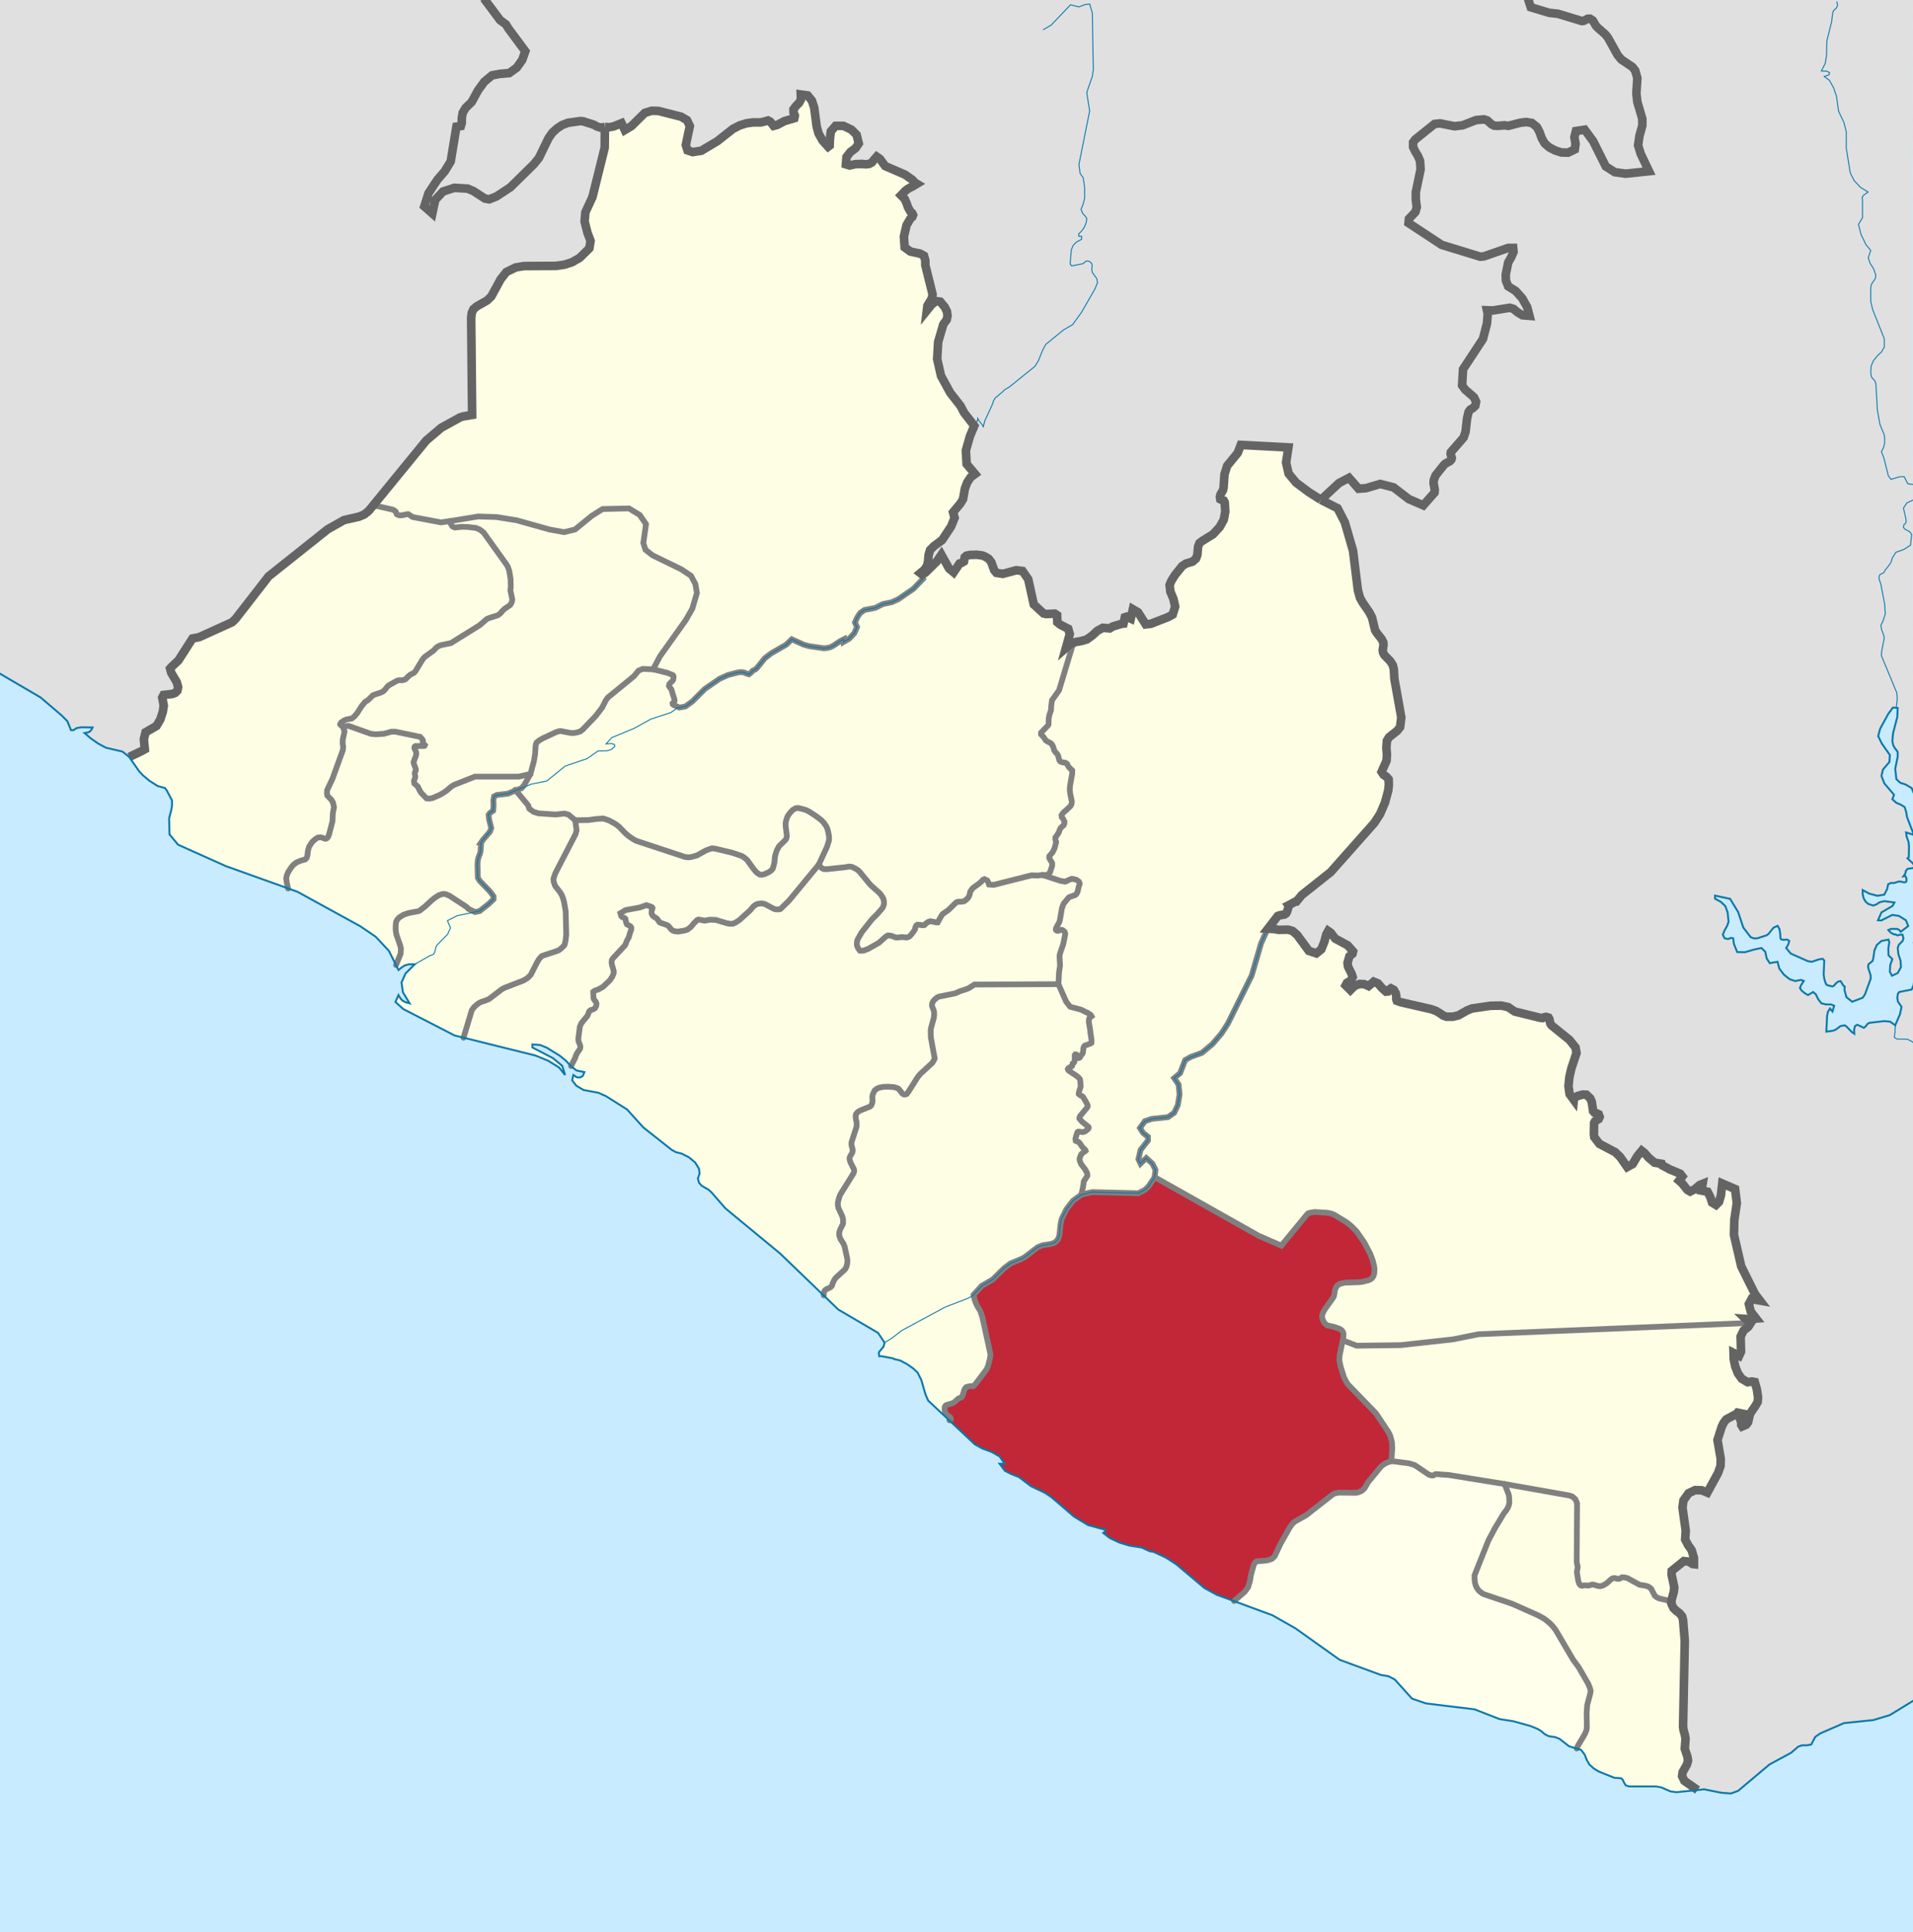 <svg height="1010" width="1000" xmlns="http://www.w3.org/2000/svg" xmlns:xlink="http://www.w3.org/1999/xlink"><rect width="100%" height="100%" fill="#333333" stroke="none"/><clipPath id="a"><path d="m0 0h1000v1010h-1000z"/></clipPath><g clip-path="url(#a)"><path d="m0 0h1000v1010h-1000z" fill="#c8ebff"/></g><path d="m-8.2 347.4 29.4 17.2 11 9.4 3 3 1.9 4.7h1.3l1.7-1.1 2.5-.4 5.8.1-.7 1.3-.7.8-1 .5-1.8.3 3.1 2.7 4 2.8 4.1 2.2 8.6 2 3.5 2.8 5.3 7.6 2 2.1 3.5 2.9 4.1 2.6 3.9 1.1.8 1.1 2.8 5.3v2.8l-.3 2-1.2 4.6.2 8.4 4.5 5.4 25 11.2 37.4 13.4 32.8 18 8.1 5.5 6.9 7.4 5 10 1.6-1.3 1.7-1.1 2.2-.6h3l-4.8 4.8-2.1 4.7.7 5.1 3.5 5.8-2.2-.6-1.5-.8-1.1-1.2-1-1.7-1.6 3.6 4.1 3.7 26.8 13.8 42.3 10.5 6.6 2.7 5.8 3.6 3.1 3.9-1.5-4.8-4.8-4-10.8-5.6v-1.6l4.1.3 3.4 1.4 6.8 4.2 3.1 2.5 2.6 2.8 3 2.4 4.2.9-.9 2-1.4.8-1.6-.1-1.9-1.2-.6 2.8 2.2 2.8 3.7 2.2 7.9 1.5 3.8 1.7 11.1 7 8.5 9.4 14.8 11.7 2.2 1.2 3.1.8 3.7 1.9 3.3 2.7 2 3.3.3 2.5-.9 2.6.6 2.2 1.3 1.5 3.6 2.1 1.5 1.3 7.4 8.5 28.7 23.7 30.3 29.2 20.8 12.2 3.4 5.1-.5 2-2.5 3.1.2 2h1.3l5.9 1.1.6.4 3.1.7 3.6 1.9 3.4 2.4 2.2 2.1 1.9 3.8 2.2 7.6 1.4 3.2 24.4 22.9 4 2.2 4.7 1.7 4.2 2.4 2.7 3.8h-2.7l2.8 3.7 3.5 1.8 3.7 1.4 6.5 4.9 7.2 3.4 3.3 2.2 12 10.3 7.3 4.4 9.2 2.5-.5.7v.3l-.1.1-.7.5 3.5 2.7 4.9 2.3 5.2 1.6 6.4 1 4.2 1.9 2.2.4 6.4 3 5.4 3.5 14.7 12.4 6.4 3.5 29.1 10.7 12 6.8 23.2 16.5 21.5 7.9 4 .7 3.3 1.7 9 10 7.3 2.5 25.4 3.1 13.1 5.1 7.1 1.1 9 2.5 3.7 1.5 2.1 1.3 1.6 1.4 2.1 1.1 3.4.5 2.3.9 5 3.9 6.3 1.9 1.9 2.5 1.1 2.8 1.3 2.3 2.3 2.1 2.6 1.6 8.2 3.3 3.4.2.9.7.7 1.5.9 1.5 1.7.6h14.2l2.7.5 4.9 2.1 3.1.4 10.9-1.1 3.5-.4 9 1.8 5 .4 3.8-1.4 16.4-13.8 11.3-6.1 3.7-3.2 2-.7h2.6l2.2-.4 2.1-4 2.6-1.8 12.4-5.4 15.4-1.6 8.6-2.6 12.1-7.9c1.176-297.79-.798-590.906 0-888.7h-1008z" fill="#e0e0e0"/><g clip-path="url(#a)"><path d="m827.9 907.5-3 5-.7 1.6-3.9-1.2-5-3.9-2.3-.9-3.5-.5-2.1-1.1-1.6-1.4-2-1.3-3.8-1.5-9-2.5-7.1-1.1-13.1-5.1-25.4-3.1-7.3-2.5-9-10-3.2-1.7-4.1-.7-21.5-7.9-23.2-16.6-12-6.7-20-7.4 5.5-4.8 1.8-2.4 1-3.3.5-3.1 1.5-5.4.7-1.2.8-.6 5.2-.4 1.1-.3 1.7-.6.9-.8.6-.7 3-6.4 4.8-8.5 1.3-1.8 1.1-1.1 6.2-3.5 13.8-10.8.8-.4.8-.3 1.6-.3 9 .1 1.1-.2 1.7-.7 1-.8.8-.8 1.7-3 6.6-8 1.2-1.1 1.7-1 2.7-1 9.2 1.2 3 .9 7.4 5 1.3.4h1l1.3-.7 6.9.5 29.1 4.7 2.2 5.6.2 1.4.1 2.7-.3 1.5-.5 1.2-.7 1.2-1.4 1.8-5 8.3v.1l-3 5.6-7.3 18.3v2l.2 1.8.3 1.2.4 1 .4.8 1.1 1.4 1.5 1.2.9.5 14.8 5 13.5 6 3.1 1.7 1.5 1.1 1.8 1.5 1.5 1.6 1.4 1.8 9.1 15.5 3 4.1 4.9 8.5.9 2.2.4 1.6-.3 1.7-1.5 5.6-.3 4.1.1 7.6-.2 1.5-.6 1.5z" fill="#ffffeb"/><path d="m871.5 836.6 1.5.8.7.5-.1.3 1.1 2.4 1.6 1.6 1.6 1.2 1.3 1.5.5 1.9.9 10.9-.9 45.1.3 1.9.6 1.9.4 2.2-.4 5.3 1.4 4.3.3 2-.6 2-2.2 3.9-.3 2.2 1.2 2.5 6.9 4.8-10.9 1.1-3.1-.4-4.9-2.1-2.6-.5h-14.2l-1.8-.6-.9-1.5-.7-1.5-.9-.7-3.4-.3-8.2-3.3-2.5-1.5-2.4-2.1-1.3-2.3-1.1-2.8-1.9-2.5-2.3-.7.7-1.6 3-5 .8-1.5.6-1.5.2-1.5-.1-7.6.3-4.1 1.5-5.6.3-1.7-.4-1.6-.9-2.2-4.9-8.5-3-4.1-9.1-15.5-1.4-1.8-1.5-1.6-1.8-1.5-1.5-1.1-3.1-1.7-13.5-6-14.8-5-.9-.5-1.5-1.2-1.1-1.4-.4-.8-.4-1-.3-1.2-.2-1.8v-2l7.3-18.3 3-5.6v-.1l5-8.3 1.4-1.8.7-1.2.5-1.2.3-1.5-.1-2.7-.2-1.4-2.2-5.6 33.8 6 1.5.5.8.6.9.9.5 1 .4 1.1-.2 30.3.2 1.6.3.9v.8l-.1.7-.2.8-.1.8.1.8.1.6.5 3.2.6 1.7.7.7.7.2.9-.2h.9l1.4.1.6-.1 1.4-.4h.8l2.3.7 1.1.1 1.1-.2.7-.3 1.7-1 2.3-2.1.6-.4.8-.2h.7l.9.3.7.1.7-.1.6-.3.6-.4h1.2l1.7.4 6.4 3.5 2.8.4 1.7.5 1 .7.6.6 1.8 3.5 1 .8 1.2.6z" fill="#fefee4"/><path d="m652.4 829.8-1.8 2.4-5.5 4.8-9-3.3-6.5-3.5-14.6-12.4-5.4-3.5-6.4-3-2.2-.4-4.3-1.9-6.4-1-5.1-1.6-4.9-2.3-3.6-2.7.7-.5.1-.1.1-.3.4-.7-9.2-2.5-7.3-4.4-11.9-10.3-3.3-2.2-7.2-3.4-6.6-4.9-3.7-1.4-3.5-1.8-2.8-3.7h2.7l-2.7-3.9-4.2-2.3-4.6-1.7-4.1-2.2-13.3-12.6h.2l.5-.5.1-.3-.1-.3-.4-.6-1.8-1.4-.3-.3-.3-.3-.1-.3-.2-.9-.1-1.2v-.6l.1-.4.3-.5.5-.4 3.1-.9.7-.3.4-.3.3-.3 1.5-1.3.5-.4 1.2-.4.6-.7.4-1 .6-2.1.5-1 .5-.6 1.2-.4.7-.1.9-.1.5.1h.4l.3-.2.8-.8 5.9-7.8.8-1.8.9-3.5.3-1.8v-1.1l-4.2-19.2-1.1-3.2-1.6-2.6-1.2-2.8-.7-3 4.3-4.7 5.7-3.3 6-5.9 3.3-2.5 5.8-2.4 1.8-1 6.5-5 2.6-1.1 4.5-.7 2-.7 1.6-1.6.8-2.3.6-5.9.6-2.6 2.5-5.1 3.4-4.4 4.4-3.2 5.6-1.3 24.1.6 3.4-1.7 2-1.9 3.2-4.8 54.3 30.6 11.9 5.2 13.4-16.3.6-.6 1.5-.4 2-.3 6.6.4 1.9.4 1.6.6 6.4 3.9 2.4 1.9 3 3 4 5.8 3.1 5.9 1.2 3.2.8 3.1.2 1.5-.1 2.2-.2.8-.2.7-.4.7-.5.6-.7.5-.8.4-3.5.9-1.7.2-6.8.2-.9.1-1.6.4-.8.2-.7.5-.7.5-.5.8-.3.7-.3.8-.3 2.2-.2.8-.3.7-4.4 6.2-.9 1.6-.3.8-.3.9v.9l.3 1.2.8 1.7.9.8.8.6 3.3.7 2.9 1 1.1.7.7.8.3.7.1.8v.9l-.4 2.2-1.6 7.7-.2 2.7.7 3.3 1.7 5.5 1.2 2.4 1 1.5 14.6 15.1 6.5 9.8.9 1.8.9 3.3.2 3.4-.5 6.6-2.7 1-1.7 1-1.2 1.1-6.6 8-1.7 3-.8.8-1 .8-1.7.7-1.1.2-9-.1-1.6.3-.8.3-.8.4-13.8 10.8-6.2 3.5-1.1 1.1-1.3 1.8-4.8 8.5-3 6.4-.6.7-.9.8-1.7.6-1.1.3-5.2.4-.8.6-.7 1.2-1.5 5.4-.5 3.1-1 3.3z" fill="#c12737"/><g fill="#fefee4"><path d="m209.4 498.6-2.3 5.7-.1.2-3.7-7.5-6.9-7.3-8-5.5-32.9-18-4.9-1.7-.6-2.6-.4-2.7.3-1.5.7-1.7 1.6-2.5 1.1-1.3 1.1-.9.9-.6 2-.8 2.2-.6.8-.8.4-1.3.3-2.6.6-2 1.4-2.2 1.1-1.1 1-.8.8-.5.7-.2.8-.1.9.2 1.7.6.8-.2.5-.5.3-.5.5-1.4 1.7-6.6.2-4.2.6-3.2-.6-2.5-.7-1.2-2.2-2.3-.2-1.2.1-1.6 2.8-6 5.4-14.9.2-1.7-.3-2.1.1-1.9.9-4-.7-2.3 1.5-.6 1.4-.1 11.5 4.1 2.5.3 4.4-.3 3.9-1.1h1.1.9l13 2.7 1.1 1.2.4.8-.1.8.2.6.4.4.5.5-.2.4-.7.1h-3.2-.8l-.5.4-.1.5.2.7.4.8.3.7.1.7v.5l-.4 1.5-.4.8-.2.7-.2.6-.2.6.1.6.5 1.4.3.8.3.9-.1.8-.4.7-.1.8.3 1.4-.1.7-.5 1.2-.1.6.2 1.2 1.6 1.4.4.5.3.8.5.9.7 1.2 1.5 1.6 1.4 1.4 1.3.1 1.8-.3 3.7-1.6 2.1-1.2 1.7-1.2 2.2-1.9 1.6-1 10.9-4.3h22.9l6.1-1.4-3.3 5.8-1.3 1.6-3 1.2h-.1l-.3-.3.3.3-4.1 1.7-5.8.7-1.4.7-.4 2 .1 2.9-.2 2.6-1.7 1.2-.7 1 .3 2.5 1.1 4.4-.7 1.9-3.6 4.2-1.3 1.9.3.1-.3 4.1-.3 1.2-.8 2-.3 1.2-.2 2.3.2 7.1.9 1.5 5.4 5.6 1.9 2.6v1.5l-2.5 2.4-4.8 3.8-2.4.5-3.5-1.7-.6-.7-.8-.6-8.4-5.5-1.9-.8-1.1-.2-1.1.2-1.5.5-1.9 1.2-1.9 1.5-3.3 3.1-3 2.3-.8.3-4.9.9-2.6.9-2.3 1.4-1 1.1-.6 1.1-.2 1.3-.1 2.1.1 1.6.3 1.7 2 5.8.4 1.7z"/><path d="m482.3 301.7-.1-.7-.3-.7 1.7-.9 6-5.9 2.4-3.5 4 7.1 2.4 2 3.1-4.5 1.2-.4 1.1-.7.4-2.3.9-.7 1.9-.4 3.5-.1 3 .4 1.5.5 1.7 1.1 1.5 1.8 1.4 4.2 1.2 1.5 3.3.5 7.1-1.9 3.2.4 3 4.2 2.9 13.2 5.1 4.8 1.3.2 4.6-.2 1.2.9.1 3.6 1.6 1.3 4.1 2.1.8 2.8-2 7.3 2.4-2.2 1.8-.5-.8 2-6.9 22.9-3.7 5.2-.4 3.1-.1 2.1-.9 2.6-.3 1.9-.1 2.9v.1l-.4.6-3.5 3.6v.9l1.3 1.4 1.2 1.8.8.5 1.9 1 .7.9.5 1.1.5 1.7.7 1 .8.8.5.9.6 2.3.6.8.9.4.6.1.9.1.4.2.6.3 1 1.8 1.8 1.8v1.6l-1.1 6-.2 2.3.2 2 .9 4.4-.2 1.4-.6 1-1.5 1.4-.7.7-.9.7-.8.8-.7 1.1.1 1 .7.8.7 1.4v1.1l-.4.9-1.5 1.4-.5.9-.4 1.1-.5 1-1.4 2v1.1l.4 1.3-.8 3.1-.5 1.2-.7 1.2-1.6 1.9v1l1.5 2.6v1.4l-1.1 3.4-1 1-.9.5-2.1-.1-2.3.3-3.4-.1-19.8 5-2.4-.2-.4-1.1-.5-1-1.5-.7-.9.4-.6.8-1.4 1.2-3.1 2.2-.9 1.1-.6 1.1-.2 1.2-.5 1.2-.8 1.1-1.5 1.2-1.4.3h-1.9l-1 .4-4 3.9-3.1 2.2-1.1 1.7-1.4 2.6h-.9l-1.2-.3-1.8-.3-1.2.4-1 .7-.9.9-1.1.1-1.1-.2-1.4-.1-.7.5-.4.9-.2 1.1-1.4 2-1.2 1.4-.7.5-1 .3-2-.2h-.8l-1.9.2h-1l-2.4-.9-1.7-.2-1 .5-3.8 3.4-5.7 3.2-2.5.9h-1.7l-.6-.8-.5-.8-.3-.8-.2-.7v-.8l.1-.8.2-.9.4-.8 1.9-3.3 5.3-6.7 2.9-2.9 2.6-3 .4-.8.3-.8.1-.7v-.8l-.1-.8-.3-1.1-.8-1.4-1-1.3-4.9-4.4-5.5-6.7-.9-.9-1.2-.8-2-1-1.3-.2-1 .1-.7.2-10.3 1.1-1.6-.1-.8-.4-.6-.5-1.1-1.4 4.3-9.3 1-3.2.1-1.2-.1-1.5-.4-2.1-.4-1.4-.5-1.2-.6-.9-.7-1-1.4-1.5-2.8-2.1-3.5-2.3-1.6-.8-1.7-.5-2-.5-.8-.1-.9.1-.7.4-.9.5-1.4 1.5-1.1 1.5-.4.8-.3.9-.3 1-.2 1v1.9l.6 4.8-.1.9-.2.8-.6.8-3 2.9-.5.8-.8 1.5-.6 1.8-.4 1.5-.3 3.2-.6 2.4-.3.8-.7.8-1.2.9-2.4 1.1-1.4.3-1.1-.1-.7-.5-.8-.5-1.5-1.7-3.6-5-.7-.6-1.5-1.1-.8-.4-4.7-1.6-8.8-2.1-1.8-.2-.8.2-2.4.9-4.7 2.6-2.8.8-1.7.2-1.7-.2-25.7-8.5-1.7-1-1.8-1.2-1.8-1.5-3.5-3.6-1.1-.9-1.4-.9-2.8-1.5-1.7-.6-1.3-.4-3.3.2-4.4.6-6.9.1-3.5-2.9-2.1-.6-1 .1-1.7.2-2 .2-9-.6-2.5-.8-2.2-1.6-.6-1.8-6.5-7.8h.1l3-1.2 1.3-1.6 3.3-5.8 1.8-6.7.6-3.6.3-4.6.2-.8.3-.7 1.3-1.1 2.1-1.2 6.9-3.2 1.6-.5h.8l5.3 1h1.5l1.6-.3 1.7-.5 1.5-1.2 6.6-6.9 3.3-4.3 2-3.9 1.1-1.5 13.6-11.1 1.8-2.2.6-.7 2.2-.9 5.4.2 7.3 1.8 3 1.2.3.4.1.5v.6l-.3 1.2-.5.6-.9.8-.6.8-.1.8.4.7.6.7.4.8.6 2.2.3.8.6 2v.6l-.2.4-.4.4-.4.5.1.5.5.4.6.2 2.3 1.1 3.2-.6 3.6-2.6 6.5-6.5 7.7-5.3 4.4-2 5-1.3 1.2-.2h1.4l1.2.3 1.1.5 1.1.3 1-.8 1-1.1 1.3-.6 1-.9 4-5 3.4-2.6 7.8-4.5 2.9-2.8 6.2 2.8 2.9.8 7.6 1.1 1.4-.1 1.9-.4 1.8-.9 3.6-2.4 1.8-.9v1.3l2.8-1.6 2.7-2.9 1.4-3.2-1.1-2.4 1.2-2.6 1.5-2.3 2.2-1.6 5.7-1.1 4-2 4.7-1 3.3-1.5 8-5.5 5.1-5.3-.3-.8z"/><path d="m430.8 675.4-.2.9v.9l-22.7-21.9-28.6-23.7-7.4-8.4-1.6-1.3-3.6-2.1-1.3-1.5-.6-2.2.9-2.6-.3-2.6-1.9-3.2-3.3-2.7-3.7-2-3.2-.7-2.2-1.2-14.7-11.7-8.6-9.4-11.1-7.1-3.8-1.6-7.9-1.6-3.7-2.1-2.1-2.8.5-2.8 1.9 1.2 1.7.1 1.3-.8.9-2-4.1-.9-2.9-2.3.1-.2 2.1-4.1.3-1.1.7-1.4 1.5-2.2.2-1-.2-1-.8-2-.1-1.3.8-6.2.4-1 .4-.9 3.2-3.9.9-2.3.7-.6 1.3-.4 1-.6.7-1.3.1-1.2-.4-1-.7-.8-.4-.8-.1-.8v-.9l-.1-1v-.8l.8-.6 2-.7 2.3-1.3 3.6-3.4 1.3-2 .7-1.7v-1.3l-.9-3.1-.2-1.2.1-1.2.5-.9 6.5-7 .9-2.3 1-1.8.6-2.2.7-1.9v-1l-.5-.7-1.8-1-.4-.9-.4-2-.7-.5-.8-.3-.6-.5-.5-1.6 1-.6 1.7-1 7.5-1.4 3.4-1.2 2.2.7.8.4.2.4-.1.5-.3.7-.1.8v.8l.4.9.6.7 1.5.9.5.5.4.5.3.5.4.6.5.3 3.2 1.1.8.4.6.6 1.2 1.5.7.5 1.3.4 1.6.1 3-.5 1.7-.5 1.7-1.3.9-1 .8-1 1.7-1.7.7-.3 3.3.6 2.7-.5 3 .1 5.7 1.7 1.6.3h1.7l1.4-.6 2-1.3 5.5-5 1.9-2.2 1.1-.8 1.1-.5 1.8-.2 1.1.1 1 .3 4.1 2.2.7.3.8.2h.8.8l.8-.2 4.4-4.3 15.6-18.9 1.1 1.4.6.5.8.4 1.6.1 10.3-1.1.7-.2 1-.1 1.3.2 2 1 1.2.8.9.9 5.5 6.7 4.9 4.4 1 1.3.8 1.4.3 1.1.1.8v.8l-.1.7-.3.8-.4.8-2.6 3-2.9 2.9-5.3 6.7-1.9 3.3-.4.8-.2.9-.1.8v.8l.2.7.3.8.5.8.6.8h1.7l2.5-.9 5.7-3.2 3.8-3.4 1-.5 1.7.2 2.4.9h1l1.9-.2h.8l2 .2 1-.3.7-.5 1.2-1.4 1.4-2 .2-1.1.4-.9.7-.5 1.4.1 1.1.2 1.1-.1.9-.9 1-.7 1.2-.4 1.8.3 1.2.3h.9l1.4-2.6 1.1-1.7 3.1-2.2 4-3.9 1-.4h1.9l1.4-.3 1.5-1.2.8-1.1.5-1.2.2-1.2.6-1.1.9-1.1 3.1-2.2 1.4-1.2.6-.8.9-.4 1.5.7.5 1 .4 1.1 2.4.2 19.8-5 3.4.1 2.3-.3 9.5 3.1 2.4.4 1.2-.5.5-.3 1.8-.7 1.5.3 1 .3 1.2.9.3.6.1.6-.5 1.4-.4 1.8-.1.4-.1.4-.5 1.1-.3.3-.4.4-2.9 1-.5.3-.3.3-2.3 2.8-.3.6-.7 1.9-1 6-.3 1.1-1.8 3.4-.1.5.1.4.2.2.4.2h.4l.5-.1 1.1-.4h.5l.6.3.8.7.3.8v.7l-1 5-1.6 4.6-.3 1.2v1.4l.2 3.3v.9l-.5 3.3-.3 6.2-43.9.2-3 1.9-1.5.6-3.1 1-1.6.7-.9.4-8.4 1.7-.9.4-.8.6-.9.8-.6.8-.4.8-.1.7v.7l.2.7.6 1.5.2.7.1.7v1.5l-.2 1.4-1.5 5.4-.1 1.5.1 3.2 2 10.9-.4 1-.9 1.4-6.4 5.9-1.2 1.5-4.6 7.3-1.1 1.5-.9.3-.8-.1-.7-.5-.5-.7-1.1-1.4-.6-.5-.8-.3-1.4-.4-3-.2-2.4.1-2.2.4-1.3.6-1 .8-.5.9-.4.9-.3.9-.1.8.1 1.8-.1 1.1-.5 1.4-.7.7-5.3 2.1-1.2.8-.8 1-.2.8v.9l.2 1.5.2.7.1.7v1.4l-.1.7v.1l-2.6 8v.8.7l.6 2.2v.8l-.2.9-1.1 1.9-.3.8v.7l.4 1.5 1.9 3.8.1.7-.1.8-.3.7-6.8 10.9-.6 1.5-.7 2.6v.8.8l.3 1.5 1.9 4 .4 1.4.1.7v1.4.5l-.2.6-1.3 2.5-.3.9-.2.8v.8l.1 1 .3.8.3.8 1.4 2.2.7 1.6 1.4 6.5.1 1-.1 1.3-.5 2-.7 1.2-4.9 4.5-.9 1.4-.6 1.3-.4 1.3-.7.8-.9.5-1.4.6-.8.7z"/><path d="m149.6 459.2.4 2.7.6 2.6-32.4-11.7-25.1-11.2-4.5-5.4-.2-8.4 1.2-4.6.3-2 .1-2.8-2.9-5.3-.7-1.1-3.9-1.1-4.2-2.6-3.5-2.9-2-2.1-5.3-7.6 6.5-3.1 1.6-1-.5-5.3.9-3.6 5.7-3.2 2-3.5 1.3-4 .5-3.1-.8-4.3.7-1.4 4.5-.5 1.6-.6 1.1-1.1.4-1.8-.7-2.7-2.9-4.8-.6-2.2.7-.8 3.7-3.5 7.3-11.4 3.5-.8 17.2-7.8 1.8-1.7 17.3-22.2 30.9-24.6 8.5-4.8 7.9-1.9 2.8-1.2 2.3-1.8 2.2-2.7 2.9.4 7.4 1.7.7.3.9.7.6 1.4.7.4.7.2h1.2l2.9-.6h.5l.5.3 1.8 1.2 14.9 2.8 1.2-.2 3-.4 1.7 2.7 1.3.6 3.6-.4 3.2.1 4.2.5 2.1.9 1.9 1.5 12.1 16.9.6 1.1.7 2 .7 4.3.1 4.1-.2 1.8 1 4.8-.3 1.5-.8 1.4-2.8 1.9-1.5 1.4-.6.8-.8.7-.9.6-4.4 1.4-1 .4-.8.6-3.1 2.7-15.1 9.4-4.9 1-1.2.4-.9.5-.8.6-.7.8-.7.7-4.2 3-.9.9-.8 1.1-3.3 5.5-.4.5-.6.6-1.8.9-1.5 1.3-.7.8-.8.5-1 .3h-2l-1 .3-3.8 2.1-1 .7-1.7 2.1-.8.7-1 .5-3.3 1.1-1 .4-.7.7-1.4 1.4-.7.6-1.1.6-2 2.4-2.3 3.6-1.4 1.7-1.4 1.1-2.7.5-1.3.5-1.5 1-.6 1v.1l1.6 1.5.7 2.3-.9 4-.1 1.9.3 2.1-.2 1.7-5.4 14.9-2.8 6-.1 1.6.2 1.2 2.2 2.3.7 1.2.6 2.5-.6 3.2-.2 4.2-1.7 6.6-.5 1.4-.3.5-.5.5-.8.2-1.7-.6-.9-.2-.8.1-.7.2-.8.5-1 .8-1.1 1.1-1.4 2.2-.6 2-.3 2.6-.4 1.3-.8.8-2.2.6-2 .8-.9.6-1.1.9-1.1 1.3-1.6 2.5-.7 1.7z"/><path d="m205.2 266.4-7.4-1.7-2.9-.4 27.8-34 7.9-6.8 9.8-5.4 1.6-.5 4.8-.7-.6-50.9.3-2.5.9-1.9 1.9-1.6 5.2-2.9 2.3-2.1 4.8-9 3-3.9 4.9-2.4 4.2-.6 16.8-.1 4.3-.6 4.1-1.3 4-2.4 5.2-5 .5-3.8-1.6-4.2-1.5-6 .4-4.7 3.7-8 6.4-25.8.1-10.9 2.3.1 2.2-.4 4.2-1.6 1.7 3.5 3.5-2 7-6.9 3.6-1.1 3.5.1 11.8 3 3.2 1.8 1.4 3-2.1 9.9.9 2.8 2.7 1 4.5-.8 8.4-5 8.1-6.3 3.5-1.9 3.4-1 3.5-.5 4-.1 1.1-.1 2.9-.8 1 .5 1 .9 1 1.4 1.8-.6 3.8-1.9 5.2-1.5.2-1.4-.7-1.6v-1.7l1.5-1.9 1.5-1.5.9-1.8-.1-2.6 3.6.5 2.2 2.8 1.2 3.6 1.3 9.8 1 3.8 2.1 3.7 2.9 3.1.8-.5.1-3.1.5-4.3 2.5-2.9h4.1l4.2 1.9 2.7 2.8 1.1 4.5-1.7 2.5-2.7 1.9-2 2.7-.2 3.8 1.8.6 3.1-.7 3.6-.1 1.7.2 1.8-.3 1.5-.7 1-1.4 1.5-1.7 1.7 1.2 2.7 3.8 10.4 4.4 3.7 2.6 1.5 1.6 1.1.6-2.6 1.6-.9.3-1.4.8-1.3 1-2.2 2.4 1.9 1.8 1 2.2.9 2.3 1.1 2.1 1 1 .4.9-.4 1-1 .9-2 3.3-1.4 6 .4 5.7 3 2.2 5.1 1 2.1 1.1.6 2.5.1 2.4 3.7 15.3-.4 2.2-2.2 3.8-.4 2.4 2.5-3.1 2.3-1.7 2.2.2 2.4 2.9 1.1 2.3.4 2.2-.5 2.1-1.5 1.9-.3.7v-.1l-.2.7.2-.6-2.7 9.1-.5 8.9 2 8.7 4.8 8.8 5.5 7 1.8 3.6 5.3 6.8-2.3 5.4-2 7.5.3 7.1 4.4 5.1-2.3 1.7-1.8 2.8-1.2 3.1-1 5.7-1.5 2.3-3.7 4.4.8 2.9-1.8 4.5-4.7 7.1-4.3 3.3-2 2-.8 2.6-.1 2.9-.6 2.5-1.3 2.1-2.3 2 .9.7.3.7.1.7.3.8-5.1 5.3-8 5.5-3.3 1.5-4.7 1-4 2-5.7 1.1-2.2 1.6-1.5 2.3-1.2 2.6 1.1 2.4-1.4 3.2-2.7 2.9-2.8 1.6v-1.3l-1.8.9-3.6 2.4-1.8.9-1.9.4-1.4.1-7.6-1.1-2.9-.8-6.2-2.8-2.9 2.8-7.8 4.5-3.4 2.6-4 5-1 .9-1.3.6-1 1.1-1 .8-1.1-.3-1.1-.5-1.2-.3h-1.4l-1.2.2-5 1.3-4.4 2-7.7 5.3-6.5 6.5-3.6 2.6-3.2.6-2.3-1.1-.6-.2-.5-.4-.1-.5.4-.5.4-.4.2-.4v-.6l-.6-2-.3-.8-.6-2.2-.4-.8-.6-.7-.4-.7.1-.8.6-.8.9-.8.5-.6.3-1.2v-.6l-.1-.5-.3-.4-3-1.2-7.3-1.8 3.6-6.8 13.4-18.8 3.5-6.1 2.4-8.2-.8-4.7-2.3-4.3-5.1-3.4-15-7.3-3.7-2.9-1.1-3.5 1.4-9.9-3.3-4.8-5.6-3.4-13.8.3-5.7 3.6-8.7 7.1-5.7 1.4-7.7-1.4-17.1-4.8-10.6-1.7-9.6-.3-15.1 2.5-3 .4-1.2.2-14.9-2.8-1.8-1.2-.5-.3h-.5l-2.9.6h-1.2l-.7-.2-.7-.4-.6-1.4-.9-.7z"/><path d="m247.2 527.3-.6.9-4.3 14.3-4.6-1.2-26.9-13.8-4.1-3.8 1.6-3.5 1 1.7 1.1 1.2 1.5.8 2.2.6-3.4-5.8-.7-5.1 2-4.7 4.8-4.8h-3l-2.1.6-1.7 1.1-1.7 1.3-1.3-2.6.1-.2 2.3-5.7.2-2.6-.4-1.7-2-5.8-.3-1.7-.1-1.6.1-2.1.2-1.3.6-1.1 1-1.1 2.3-1.4 2.6-.9 4.9-.9.8-.3 3-2.3 3.3-3.1 1.9-1.5 1.9-1.2 1.5-.5 1.1-.2 1.1.2 1.9.8 8.4 5.5.8.6.6.7 3.5 1.7 2.4-.5 4.8-3.8 2.5-2.4v-1.5l-1.9-2.6-5.4-5.6-.9-1.5-.2-7.1.2-2.3.3-1.2.8-2 .3-1.2.3-4.1-.3-.1 1.3-1.9 3.6-4.2.7-1.9-1.1-4.4-.3-2.5.7-1 1.7-1.2.2-2.6-.1-2.9.4-2 1.4-.7 5.8-.7 4.1-1.7 6.5 7.8.6 1.8 2.2 1.6 2.5.8 9 .6 2-.2 1.7-.2 1-.1 2.1.6 3.5 2.9.7 5.2-.5 2-10.5 20.3-.7 1.9-.4 1.4.2 1.5.5 1.6.4.7 2.5 3.2.9 1.6.6 1.7.5 1.8.8 4.7.3 12.3-.4 3.2-.5 2.1-.7.8-1.5 1.4-.9.6-1 .4-7.3 2.4-.7.4-1 1.1-1.1 1.7-3.4 6.7-1.4 1.5-.8.6-1.7 1-9.6 3.7-1.6.8-6.8 5.2-1.7.7-2.4.8-1 .5-1 .7-1.5 1.3z"/><path d="m300.7 553-2.1 4.1-.1.2-.1-.1-2.7-2.8-3.1-2.5-6.8-4.2-3.4-1.4-4-.3v1.6l10.8 5.6 4.7 3.9 1.6 4.9-3.2-4-5.8-3.5-6.6-2.7-37.6-9.3 4.3-14.3.6-.9.8-1 1.5-1.3 1-.7 1-.5 2.4-.8 1.7-.7 6.8-5.2 1.6-.8 9.6-3.7 1.7-1 .8-.6 1.4-1.5 3.4-6.7 1.1-1.7 1-1.1.7-.4 7.3-2.4 1-.4.9-.6 1.5-1.4.7-.8.5-2.1.4-3.2-.3-12.3-.8-4.7-.5-1.8-.6-1.7-.9-1.6-2.5-3.2-.4-.7-.5-1.6-.2-1.5.4-1.4.7-1.9 10.5-20.3.5-2-.7-5.2 6.9-.1 4.4-.6 3.3-.2 1.3.4 1.7.6 2.8 1.5 1.4.9 1.1.9 3.5 3.6 1.8 1.5 1.8 1.2 1.7 1 25.7 8.5 1.7.2 1.7-.2 2.8-.8 4.7-2.6 2.4-.9.8-.2 1.8.2 8.8 2.1 4.7 1.6.8.4 1.5 1.1.7.6 3.6 5 1.5 1.7.8.5.7.5 1.1.1 1.4-.3 2.4-1.1 1.2-.9.7-.8.3-.8.6-2.4.3-3.2.4-1.5.6-1.8.8-1.5.5-.8 3-2.9.6-.8.2-.8.1-.9-.6-4.8v-1.9l.2-1 .3-1 .3-.9.4-.8 1.1-1.5 1.4-1.5.9-.5.7-.4.9-.1.8.1 2 .5 1.7.5 1.6.8 3.5 2.3 2.8 2.1 1.4 1.5.7 1 .6.9.5 1.2.4 1.4.4 2.1.1 1.5-.1 1.2-1 3.2-4.3 9.3-15.6 18.9-4.4 4.3-.8.2h-.8-.8l-.8-.2-.7-.3-4.1-2.2-1-.3-1.1-.1-1.8.2-1.1.5-1.1.8-1.9 2.2-5.5 5-2 1.3-1.4.6h-1.7l-1.6-.3-5.7-1.7-3-.1-2.7.5-3.3-.6-.7.3-1.7 1.7-.8 1-.9 1-1.7 1.3-1.7.5-3 .5-1.6-.1-1.3-.4-.7-.5-1.2-1.5-.6-.6-.8-.4-3.2-1.1-.5-.3-.4-.6-.3-.5-.4-.5-.5-.5-1.5-.9-.6-.7-.4-.9v-.8l.1-.8.3-.7.1-.5-.2-.4-.8-.4-2.2-.7-3.4 1.2-7.5 1.4-1.7 1-1 .6.5 1.6.6.5.8.3.7.5.4 2 .4.9 1.8 1 .5.7v1l-.7 1.9-.6 2.2-1 1.8-.9 2.3-6.5 7-.5.9-.1 1.2.2 1.2.9 3.1v1.3l-.7 1.7-1.3 2-3.6 3.4-2.3 1.3-2 .7-.8.6v.8l.1 1v.9l.1.8.4.8.7.8.4 1-.1 1.2-.7 1.3-1 .6-1.3.4-.7.6-.9 2.3-3.2 3.9-.4.9-.4 1-.8 6.2.1 1.3.8 2 .2 1-.2 1-1.5 2.2-.7 1.4z"/><path d="m553.6 360.9 6.9-22.9.8-2 1-.4 2.9-.5 2.8-.9 2.9-2.1 2.6-2.4 2.9-1.6 3.6.3 1.7-.9 4.6-1.4.9-.1.7-3.3.9-.3 2.2 1 1.2-5 2.6 1.7 4 6.3 2.7-.3 9.1-3.5 2.3-1.3 1.3-4.2-.9-4-1.6-3.8-.4-3.6 1-2.2 1.9-3 3.7-4.7 2-1.2 3.4-1 1.8-1.6.8-1.9.3-4.3.7-2 1.3-1 5.8-3.5 3.5-3.8 2.1-3.8.8-4.2-.3-4.9-.5-1-.9-.2-.9-.4-.2-1.3.4-1.2 1.2-2.2.3-1.2.5-7.3 1.4-4.3 5.5-6.7 1.6-4.2 24.9 1.3-1.2 7.9 1.3 5.7 3.9 4.8 6.7 5 6.3 4 8.8 4.4 3.7 7.4 4.3 14.8 2.5 20.5 1.1 4 1.4 2.5 3.5 5.1 1.4 2.8 1.6 6.5 1 1.7 2.5 3.1.8 1.7.1 1.4-.4 2.6.2 1.4.7 1.3 3.1 3.1 1.3 2.2.5 2 .3 5.1 3.6 20-.5 5.1-1.6 2-4.3 3.3-1.1 1.8-.3 3.7.3 3.5-.2 3.3-2.6 5.8 1 1.6 1.7 1.1 1 1.3.2 2.8-.4 3-1.7 6.3-2.6 6.1-3 4.6-22.8 25.6-15.1 12.1-2.8 3.4h-.5l-3.5 1.9-.2.1.2.3-.9 2.9-.4.9-1 .6-2.5.4-1 .5-5.1 6.5-3.5 7.8-4.9 16.8-12.5 25.2-3.3 5.1-4.7 5.5-5.5 4.6-5.8 2.1-3 1.7-2.6 6.8-3.1 2.6 2.3 3.4.5 5.2-.9 5.5-1.9 4-3.2 2.3-8.5.9-3.6 1.2-2.6 3.6 1.7 2.6 2.5 2v1.9l-3.9 5-1.1 4.8 1.1 2.3 3-2.9 3.2 2.9 1.6 3.2-.4 3.9-3.2 4.8-2 1.9-3.4 1.7-24.1-.6-5.6 1.3 1-4.9.2-1.7.1-.4 1.8-2.8v-.7l-.2-.9-.9-1.7-2.2-2.9-.6-1.5-.2-1 .2-.9.7-1.7 1.5-1.3.5-.2.3-.3-.1-.3-.6-.7-.5-.4-.4-.4-.7-1-.5-.8-.6-.7-.3-.3-.4-.2-.5-.1-.3-.1-.3-.2-.1-.6v-.7l.8-2.7.2-.5.2-.2.3-.1h.4l1.6.2h.6l.6-.2.7-.4.5-.4.8-.7.2-.4v-.4l-.2-.3-3.4-2.7-.9-1.1-.4-.5v-.3l.1-.3.4-.8 3.5-4.2.2-.3.2-.5-.1-.6-.4-.9-1.7-3-.5-.6-1.2-.6-.6-.5-.2-.2v-.4l.1-.6.8-2.5.1-.5-.2-2.9-.1-.6-.4-.7-1.1-1-4.3-2.9-.4-.4-.2-.5.2-.4.7-.5 1.1-.5.2-.2.1-.2.2-1.1.3-.2.3-.2.3-.5.2-.8v-1.7-1l.3-.4h.4l.3.2.4.5.3.8.3.3.2.1.3-.1.3-.3.8-1.4.5-.5.2-.7.3-2.4.3-.7.4-.4 2.8-1 .4-.3.2-.1.1-.5v-.6l-.3-2.4-.2-1-.1-.6v-.5l-.1-1-.7-4.2v-1.3l.3-.9 1.1-.9-.4-.7-1.3-.9-3.9-1.9-4.9-1.3-.7-.2-2.1-2.7-4-9.1.3-6.2.5-3.3v-.9l-.2-3.3v-1.4l.3-1.2 1.6-4.6 1-5v-.7l-.3-.8-.8-.7-.6-.3h-.5l-1.1.4-.5.1h-.4l-.4-.2-.2-.2-.1-.4.1-.5 1.8-3.4.3-1.1 1-6 .7-1.9.3-.6 2.3-2.8.3-.3.5-.3 2.9-1 .4-.4.3-.3.5-1.1.1-.4.1-.4.4-1.8.5-1.4-.1-.6-.3-.6-1.2-.9-1-.3-1.5-.3-1.8.7-.5.3-1.2.5-2.4-.4-9.5-3.1 2.1.1.9-.5 1-1 1.1-3.4v-1.4l-1.5-2.6v-1l1.6-1.9.7-1.2.5-1.2.8-3.1-.4-1.3v-1.1l1.4-2 .5-1 .4-1.1.5-.9 1.5-1.4.4-.9v-1.1l-.7-1.4-.7-.8-.1-1 .7-1.1.8-.8.9-.7.7-.7 1.5-1.4.6-1 .2-1.4-.9-4.4-.2-2 .2-2.3 1.1-6v-1.6l-1.8-1.8-1-1.8-.6-.3-.4-.2-.9-.1-.6-.1-.9-.4-.6-.8-.6-2.3-.5-.9-.8-.8-.7-1-.5-1.7-.5-1.1-.7-.9-1.9-1-.8-.5-1.2-1.8-1.3-1.4v-.9l3.5-3.6.4-.6v-.1l.1-2.9.3-1.9.9-2.6.1-2.1.4-3.1 3.7-5.2z"/><path d="m497 742-.5.5h-.2l-11-10.4-1.5-3.1-2.2-7.6-1.9-3.8-2.2-2.1-3.3-2.4-3.7-1.9-3.1-.7-.6-.4-5.8-1.2-1.3.1-.3-2 2.5-3.1.5-2.1-3.4-5-20.8-12.2-7.6-7.4v-.9l.2-.9.3-.7.8-.7 1.4-.6.9-.5.7-.8.4-1.3.6-1.3.9-1.4 4.9-4.5.7-1.2.5-2 .1-1.3-.1-1-1.4-6.5-.7-1.6-1.4-2.2-.3-.8-.3-.8-.1-1v-.8l.2-.8.3-.9 1.3-2.5.2-.6v-.5-1.4l-.1-.7-.4-1.4-1.9-4-.3-1.5v-.8-.8l.7-2.6.6-1.5 6.8-10.9.3-.7.1-.8-.1-.7-1.9-3.8-.4-1.5v-.7l.3-.8 1.1-1.9.2-.9v-.8l-.6-2.2v-.7-.8l2.6-8v-.1l.1-.7v-1.4l-.1-.7-.2-.7-.2-1.5v-.9l.2-.8.8-1 1.2-.8 5.3-2.1.7-.7.5-1.4.1-1.1-.1-1.8.1-.8.3-.9.4-.9.5-.9 1-.8 1.3-.6 2.2-.4 2.4-.1 3 .2 1.4.4.8.3.6.5 1.1 1.4.5.7.7.5.8.1.9-.3 1.1-1.5 4.6-7.3 1.2-1.5 6.4-5.9.9-1.4.4-1-2-10.9-.1-3.2.1-1.5 1.5-5.4.2-1.4v-1.5l-.1-.7-.2-.7-.6-1.5-.2-.7v-.7l.1-.7.4-.8.6-.8.9-.8.8-.6.9-.4 8.4-1.7.9-.4 1.6-.7 3.1-1 1.5-.6 3-1.9 43.9-.2 4 9.1 2.1 2.7.7.2 4.9 1.3 3.9 1.9 1.3.9.4.7-1.1.9-.3.9v1.3l.7 4.2.1 1v.5l.1.6.2 1 .3 2.4v.6l-.1.5-.2.1-.4.3-2.8 1-.4.4-.3.7-.3 2.4-.2.7-.5.5-.8 1.4-.3.3-.3.1-.2-.1-.3-.3-.3-.8-.4-.5-.3-.2h-.4l-.3.4v1 1.7l-.2.8-.3.5-.3.2-.3.2-.2 1.1-.1.2-.2.2-1.1.5-.7.5-.2.4.2.5.4.4 4.3 2.9 1.1 1 .4.7.1.6.2 2.9-.1.5-.8 2.5-.1.6v.4l.2.2.6.5 1.2.6.5.6 1.7 3 .4.9.1.6-.2.5-.2.3-3.5 4.2-.4.8-.1.3v.3l.4.5.9 1.1 3.4 2.7.2.3v.4l-.2.4-.8.7-.5.4-.7.4-.6.2h-.6l-1.6-.2h-.4l-.3.1-.2.2-.2.5-.8 2.7v.7l.1.6.3.2.3.1.5.1.4.2.3.3.6.7.5.8.7 1 .4.4.5.4.6.7.1.3-.3.3-.5.2-1.5 1.3-.7 1.7-.2.9.2 1 .6 1.5 2.2 2.9.9 1.7.2.9v.7l-1.8 2.8-.1.4-.2 1.7-1 4.9-4.4 3.2-3.4 4.4-2.5 5.1-.6 2.6-.6 5.9-.8 2.3-1.6 1.6-2 .7-4.5.7-2.6 1.1-6.5 5-1.8 1-5.8 2.4-3.3 2.5-6 5.9-5.7 3.3-4.3 4.7.7 3 1.2 2.8 1.6 2.6 1.1 3.2 4.2 19.2v1.1l-.3 1.8-.9 3.5-.8 1.8-5.9 7.8-.8.8-.3.2h-.4l-.5-.1-.9.1-.7.1-1.2.4-.5.6-.5 1-.6 2.1-.4 1-.6.7-1.2.4-.5.4-1.5 1.3-.3.3-.4.3-.7.3-3.1.9-.5.4-.3.5-.1.4v.6l.1 1.2.2.9.1.3.3.3.3.3 1.8 1.4.4.6.1.3-.1.3z"/><path d="m913.8 689.5h-1.4l2.2 2.1-141.7 5.9-13.4 2.7-27.3 3-23 .3-7.3-2.8.4-2.2v-.9l-.1-.8-.3-.7-.7-.8-1.1-.7-2.9-1-3.3-.7-.8-.6-.9-.8-.8-1.7-.3-1.2v-.9l.3-.9.3-.8.9-1.6 4.4-6.2.3-.7.2-.8.3-2.2.3-.8.3-.7.5-.8.7-.5.7-.5.8-.2 1.6-.4.9-.1 6.8-.2 1.7-.2 3.5-.9.8-.4.7-.5.5-.6.4-.7.2-.7.2-.8.1-2.2-.2-1.5-.8-3.1-1.2-3.2-3.1-5.9-4-5.8-3-3-2.4-1.9-6.4-3.9-1.6-.6-1.9-.4-6.6-.4-2 .3-1.5.4-.6.6-13.4 16.3-11.9-5.2-54.3-30.6.4-3.9-1.6-3.2-3.2-2.9-3 2.9-1.1-2.3 1.1-4.8 3.9-5v-1.9l-2.5-2-1.7-2.6 2.6-3.6 3.6-1.2 8.5-.9 3.2-2.3 1.9-4 .9-5.5-.5-5.2-2.3-3.4 3.1-2.6 2.6-6.8 3-1.7 5.8-2.1 5.5-4.6 4.7-5.5 3.3-5.1 12.5-25.2 4.9-16.8 3.5-7.8 3.5.2 2 .5 5-.2 2.4.7 2.4 2.1 6.1 8.3 3.9 1.4 2.6-2.2 1.6-3.9 1-3.9 1-1.8 1.3.9 2.4 3.2 6.5 3.5 2.8 3.1-.3 1.2-1.6 1.4-1 3.4.4 2 1.8 3.9.5 1.6-1 1.9-2 1.1-.7 1.3 2.5 2.5 2.2-2.2 2.6-1 2.5.1 2.2 1 2.7-2.3 2.2.8 2 2.3 2.2 2 1-.1.7-.9.9-.7 1.5.8 1 1.7.3 1.8v1.4l.3.9 1.9.7 16.1 3.7 2.5.9 2.3 1.3 1.4 1.1 1.7.6 3.4-.1 2.9-.7 4.6-2.6 2.5-1 9.7-1.3 5.6-.2 3.6.9 3.4 2.3 13.4 3.2 1.2.1.9-.3.9-.3 1.3.4.4.7.5 2.5.7 1 9.3 7.5 3.2 4 .6 2.8-2.8 8.1-1 4.5-.5 4.7.6 4.3 2.2 2.9.1-1 2-1.1 2.6-.7 1.9.2 2 1.8.9 2 .6 4.8.7.7 1.1.4 1.1.5.4 1.3-.4 1.2-1.9 1-.4 1-.2 6 .2 1.5 2.7 3.4 8.2 4.4 2.6 2.5 3.7 5.2 2.9-1.5 2.4-4.2 2.3-2.7 1.4 1 2.3 2.7 3 2.5 3.7.6.3.7 4.3 2.4.6.1 4.5 2 1.1 1.4-1.7 2.2 1.6 1.3 2.7 3.5 1.5.8 2.4-1.2 2.6-2.1 1.6-.7-.7 3.6 3.2.5 1.4 2.8 1 3 2 1.2 1.6-1.6 1.1-3.5.6-6.2 6.7 2.9.9 7.3-1.3 8.9-.2 7.7 3.8 16.5 7.2 14.5 2.6 3.4-4.4-.7-1.4 2.5 1 4 2.8 3.7-4.1.2z"/><path d="m759.5 700.2 13.4-2.7 141.7-5.9.3.2-1.1 1.8-2.5 2-1.5 3 .2 7.9-1 2.3-2.9-1.6.1 3.4.8 3.7 1.4 3.6 2 2.9 3.1 1.7 2.2-.4 1.5.3 1.2 4 .5 4-.2 2.4-1.2 2.2-2.5 3.5-.5 1.5-.8 3.4-1 1.3-2.1.9-.4-.8-.1-1.6-.6-1.3-.3-1.1 1.1-1.1.3-.8-2.3-.4-.6.6-5.3 2.9-1.6 1.9-.9 2-2.2 6.9 1.7 9.9-.1 3.5-1.3 3.7-5.6 10.3-2.9-1.2h-3.5l-3.4 1.6-2.7 3.8-.4 3.6 1.6 12.2-.3 4.5 1.5 2.9 1.9 2.8 1.2 4.1v3.2l-.8-.1-1.7-1.3-2.8-.3-6.3 5.1-.1 2 1.5 6.5-.3 2.4-1.2 4.3v1.6l-.7-.5-1.5-.8-4.3-1-1.2-.6-1-.8-1.8-3.5-.6-.6-1-.7-1.7-.5-2.8-.4-6.4-3.5-1.7-.4h-1.2l-.6.4-.6.3-.7.1-.7-.1-.9-.3h-.7l-.8.2-.6.4-2.3 2.1-1.7 1-.7.3-1.1.2-1.1-.1-2.3-.7h-.8l-1.4.4-.6.1-1.4-.1h-.9l-.9.2-.7-.2-.7-.7-.6-1.7-.5-3.2-.1-.6-.1-.8.1-.8.2-.8.1-.7v-.8l-.3-.9-.2-1.6.2-30.3-.4-1.1-.5-1-.9-.9-.8-.6-1.5-.5-33.8-6-29.1-4.7-6.9-.5-1.3.7h-1l-1.3-.4-7.4-5-3-.9-9.2-1.2.5-6.6-.2-3.4-.9-3.3-.9-1.8-6.5-9.8-14.6-15.1-1-1.5-1.2-2.4-1.7-5.5-.7-3.3.2-2.7 1.6-7.7 7.3 2.8 23-.3z"/><path d="m279.7 394.3-.6 3.6-1.8 6.7-6.1 1.4h-22.9l-10.9 4.3-1.6 1-2.2 1.9-1.7 1.2-2.1 1.2-3.7 1.6-1.8.3-1.3-.1-1.4-1.4-1.5-1.6-.7-1.2-.5-.9-.3-.8-.4-.5-1.6-1.4-.2-1.2.1-.6.5-1.2.1-.7-.3-1.4.1-.8.4-.7.1-.8-.3-.9-.3-.8-.5-1.4-.1-.6.2-.6.2-.6.2-.7.4-.8.4-1.5v-.5l-.1-.7-.3-.7-.4-.8-.2-.7.1-.5.5-.4h.8 3.2l.7-.1.2-.4-.5-.5-.4-.4-.2-.6.1-.8-.4-.8-1.1-1.2-13-2.7h-.9-1.1l-3.9 1.1-4.4.3-2.5-.3-11.5-4.1-1.4.1-1.5.6-1.6-1.5v-.1l.6-1 1.5-1 1.3-.5 2.7-.5 1.4-1.1 1.4-1.7 2.3-3.6 2-2.4 1.1-.6.7-.6 1.4-1.4.7-.7 1-.4 3.3-1.1 1-.5.8-.7 1.7-2.1 1-.7 3.8-2.1 1-.3h2l1-.3.8-.5.7-.8 1.5-1.3 1.8-.9.6-.6.4-.5 3.3-5.5.8-1.1.9-.9 4.2-3 .7-.7.7-.8.8-.6.9-.5 1.2-.4 4.9-1 15.1-9.4 3.1-2.7.8-.6 1-.4 4.4-1.4.9-.6.8-.7.6-.8 1.5-1.4 2.8-1.9.8-1.4.3-1.5-1-4.8.2-1.8-.1-4.1-.7-4.3-.7-2-.6-1.1-12.1-16.9-1.9-1.5-2.1-.9-4.2-.5-3.2-.1-3.6.4-1.3-.6-1.7-2.7 15.1-2.5 9.6.3 10.6 1.7 17.1 4.8 7.7 1.4 5.7-1.4 8.7-7.1 5.7-3.6 13.8-.3 5.6 3.4 3.3 4.8-1.4 9.9 1.1 3.5 3.7 2.9 15 7.3 5.1 3.4 2.3 4.3.8 4.7-2.4 8.2-3.5 6.1-13.4 18.8-3.6 6.8-5.4-.2-2.2.9-.6.7-1.8 2.2-13.6 11.1-1.1 1.5-2 3.9-3.3 4.3-6.6 6.9-1.5 1.2-1.7.5-1.6.3h-1.5l-5.3-1h-.8l-1.6.5-6.9 3.2-2.1 1.2-1.3 1.1-.3.7-.2.8z"/></g></g><g fill="none" stroke-linecap="round"><g stroke="#808080" stroke-width="3"><path d="m269.6 413.2-.3-.3"/><path d="m341.4 349.9 3.6-6.8 13.4-18.8 3.5-6.1 2.4-8.2-.8-4.7-2.3-4.3-5.1-3.4-15-7.3-3.7-2.9-1.1-3.5 1.4-9.9-3.3-4.8-5.6-3.4-13.8.3-5.7 3.6-8.7 7.1-5.7 1.4-7.7-1.4-17.1-4.8-10.6-1.7-9.6-.3-15.1 2.5"/><path d="m277.3 404.6-6.1 1.4h-22.9l-10.9 4.3-1.6 1-2.2 1.9-1.7 1.2-2.1 1.2-3.7 1.6-1.8.3-1.3-.1-1.4-1.4-1.5-1.6-.7-1.2-.5-.9-.3-.8-.4-.5-1.6-1.4-.2-1.2.1-.6.5-1.2.1-.7-.3-1.4.1-.8.4-.7.1-.8-.3-.9-.3-.8-.5-1.4-.1-.6.2-.6.2-.6.2-.7.4-.8.4-1.5v-.5l-.1-.7-.3-.7-.4-.8-.2-.7.1-.5.5-.4h.8 3.2l.7-.1.2-.4-.5-.5-.4-.4-.2-.6.1-.8-.4-.8-1.1-1.2-13-2.7h-.9-1.1l-3.9 1.1-4.4.3-2.5-.3-11.5-4.1-1.4.1-1.5.6"/><path d="m341.4 349.9 7.3 1.8 3 1.2.3.4.1.5v.6l-.3 1.2-.5.6-.9.8-.6.8-.1.8.4.7.6.7.4.8.6 2.2.3.8.6 2v.6l-.2.4-.4.4-.4.5.1.5.5.4.6.2 2.3 1.1 3.2-.6 3.6-2.6 6.5-6.5 7.7-5.3 4.4-2 5-1.3 1.2-.2h1.4l1.2.3 1.1.5 1.1.3 1-.8 1-1.1 1.3-.6 1-.9 4-5 3.4-2.6 7.8-4.5 2.9-2.8 6.2 2.8 2.9.8 7.6 1.1 1.4-.1 1.9-.4 1.8-.9 3.6-2.4 1.8-.9v1.3l2.8-1.6 2.7-2.9 1.4-3.2-1.1-2.4 1.2-2.6 1.5-2.3 2.2-1.6 5.7-1.1 4-2 4.7-1 3.3-1.5 8-5.5 5.1-5.3-.3-.8-.1-.7-.3-.7"/><path d="m277.3 404.6-3.3 5.8-1.3 1.6-3 1.2h-.1"/><path d="m277.3 404.6 1.8-6.7.6-3.6.3-4.6.2-.8.3-.7 1.3-1.1 2.1-1.2 6.9-3.2 1.6-.5h.8l5.3 1h1.5l1.6-.3 1.7-.5 1.5-1.2 6.6-6.9 3.3-4.3 2-3.9 1.1-1.5 13.6-11.1 1.8-2.2.6-.7 2.2-.9 5.4.2"/><path d="m207 504.5.1-.2 2.3-5.7.2-2.6-.4-1.7-2-5.8-.3-1.7-.1-1.6.1-2.1.2-1.3.6-1.1 1-1.1 2.3-1.4 2.6-.9 4.9-.9.8-.3 3-2.3 3.3-3.1 1.9-1.5 1.9-1.2 1.5-.5 1.1-.2 1.1.2 1.9.8 8.4 5.5.8.6.6.7 3.5 1.7 2.4-.5 4.8-3.8 2.5-2.4v-1.5l-1.9-2.6-5.4-5.6-.9-1.5-.2-7.1.2-2.3.3-1.2.8-2 .3-1.2.3-4.1-.3-.1 1.3-1.9 3.6-4.2.7-1.9-1.1-4.4-.3-2.5.7-1 1.7-1.2.2-2.6-.1-2.9.4-2 1.4-.7 5.8-.7 4.1-1.7"/><path d="m300.7 428.8-3.5-2.9-2.1-.6-1 .1-1.7.2-2 .2-9-.6-2.5-.8-2.2-1.6-.6-1.8-6.5-7.8"/><path d="m544.9 457.4 2.1.1.9-.5 1-1 1.1-3.4v-1.4l-1.5-2.6v-1l1.6-1.9.7-1.2.5-1.2.8-3.1-.4-1.3v-1.1l1.4-2 .5-1 .4-1.1.5-.9 1.5-1.4.4-.9v-1.1l-.7-1.4-.7-.8-.1-1 .7-1.1.8-.8.9-.7.7-.7 1.5-1.4.6-1 .2-1.4-.9-4.4-.2-2 .2-2.3 1.1-6v-1.6l-1.8-1.8-1-1.8-.6-.3-.4-.2-.9-.1-.6-.1-.9-.4-.6-.8-.6-2.3-.5-.9-.8-.8-.7-1-.5-1.7-.5-1.1-.7-.9-1.9-1-.8-.5-1.2-1.8-1.3-1.4v-.9l3.5-3.6.4-.6v-.1l.1-2.9.3-1.9.9-2.6.1-2.1.4-3.1 3.7-5.2 6.9-22.9.8-2"/><path d="m194.9 264.3 2.9.4 7.4 1.7.7.3.9.7.6 1.4.7.4.7.2h1.2l2.9-.6h.5l.5.3 1.8 1.2 14.9 2.8 1.2-.2 3-.4 1.7 2.7 1.3.6 3.6-.4 3.2.1 4.2.5 2.1.9 1.9 1.5 12.1 16.9.6 1.1.7 2 .7 4.3.1 4.1-.2 1.8 1 4.8-.3 1.5-.8 1.4-2.8 1.9-1.5 1.4-.6.8-.8.7-.9.6-4.4 1.4-1 .4-.8.6-3.1 2.7-15.1 9.4-4.9 1-1.2.4-.9.5-.8.6-.7.8-.7.7-4.2 3-.9.9-.8 1.1-3.3 5.5-.4.5-.6.6-1.8.9-1.5 1.3-.7.8-.8.5-1 .3h-2l-1 .3-3.8 2.1-1 .7-1.7 2.1-.8.7-1 .5-3.3 1.1-1 .4-.7.7-1.4 1.4-.7.6-1.1.6-2 2.4-2.3 3.6-1.4 1.7-1.4 1.1-2.7.5-1.3.5-1.5 1-.6 1v.1l1.6 1.5.7 2.3-.9 4-.1 1.9.3 2.1-.2 1.7-5.4 14.9-2.8 6-.1 1.6.2 1.2 2.2 2.3.7 1.2.6 2.5-.6 3.2-.2 4.2-1.7 6.6-.5 1.4-.3.5-.5.5-.8.2-1.7-.6-.9-.2-.8.1-.7.2-.8.5-1 .8-1.1 1.1-1.4 2.2-.6 2-.3 2.6-.4 1.3-.8.8-2.2.6-2 .8-.9.6-1.1.9-1.1 1.3-1.6 2.5-.7 1.7-.3 1.5.4 2.7.6 2.6"/><path d="m428 452 4.3-9.3 1-3.2.1-1.2-.1-1.5-.4-2.1-.4-1.4-.5-1.2-.6-.9-.7-1-1.4-1.5-2.8-2.1-3.5-2.3-1.6-.8-1.7-.5-2-.5-.8-.1-.9.1-.7.4-.9.5-1.4 1.5-1.1 1.5-.4.8-.3.9-.3 1-.2 1v1.9l.6 4.8-.1.9-.2.8-.6.8-3 2.9-.5.8-.8 1.5-.6 1.8-.4 1.5-.3 3.2-.6 2.4-.3.8-.7.8-1.2.9-2.4 1.1-1.4.3-1.1-.1-.7-.5-.8-.5-1.5-1.7-3.6-5-.7-.6-1.5-1.1-.8-.4-4.7-1.6-8.8-2.1-1.8-.2-.8.2-2.4.9-4.7 2.6-2.8.8-1.7.2-1.7-.2-25.7-8.5-1.7-1-1.8-1.2-1.8-1.5-3.5-3.6-1.1-.9-1.4-.9-2.8-1.5-1.7-.6-1.3-.4-3.3.2-4.4.6-6.9.1"/><path d="m300.7 428.8.7 5.2-.5 2-10.5 20.3-.7 1.9-.4 1.4.2 1.5.5 1.6.4.7 2.5 3.2.9 1.6.6 1.7.5 1.8.8 4.7.3 12.3-.4 3.2-.5 2.1-.7.8-1.5 1.4-.9.6-1 .4-7.3 2.4-.7.4-1 1.1-1.1 1.7-3.4 6.7-1.4 1.5-.8.6-1.7 1-9.6 3.7-1.6.8-6.8 5.2-1.7.7-2.4.8-1 .5-1 .7-1.5 1.3-.8 1-.6.9-4.3 14.3"/><path d="m662.7 485.4-3.5 7.8-4.9 16.8-12.5 25.2-3.3 5.1-4.7 5.5-5.5 4.6-5.8 2.1-3 1.7-2.6 6.8-3.1 2.6 2.3 3.4.5 5.2-.9 5.5-1.9 4-3.2 2.3-8.5.9-3.6 1.2-2.6 3.6 1.7 2.6 2.5 2v1.9l-3.9 5-1.1 4.8 1.1 2.3 3-2.9 3.2 2.9 1.6 3.2-.4 3.9"/><path d="m786.5 775.8 2.2 5.6.2 1.4.1 2.7-.3 1.5-.5 1.2-.7 1.2-1.4 1.8-5 8.3v.1l-3 5.6-7.3 18.3v2l.2 1.8.3 1.2.4 1 .4.8 1.1 1.4 1.5 1.2.9.5 14.8 5 13.5 6 3.1 1.7 1.5 1.1 1.8 1.5 1.5 1.6 1.4 1.8 9.1 15.5 3 4.1 4.9 8.5.9 2.2.4 1.6-.3 1.7-1.5 5.6-.3 4.1.1 7.6-.2 1.5-.6 1.5-.8 1.5-3 5-.7 1.6"/><path d="m873.7 837.9-.7-.5-1.5-.8-4.3-1-1.2-.6-1-.8-1.8-3.5-.6-.6-1-.7-1.7-.5-2.8-.4-6.4-3.5-1.7-.4h-1.2l-.6.4-.6.3-.7.1-.7-.1-.9-.3h-.7l-.8.2-.6.4-2.3 2.1-1.7 1-.7.3-1.1.2-1.1-.1-2.3-.7h-.8l-1.4.4-.6.1-1.4-.1h-.9l-.9.2-.7-.2-.7-.7-.6-1.7-.5-3.2-.1-.6-.1-.8.1-.8.2-.8.1-.7v-.8l-.3-.9-.2-1.6.2-30.3-.4-1.1-.5-1-.9-.9-.8-.6-1.5-.5-33.8-6"/><path d="m914.6 691.6-141.7 5.9-13.4 2.7-27.3 3-23 .3-7.3-2.8"/><path d="m786.5 775.8-29.1-4.7-6.9-.5-1.3.7h-1l-1.3-.4-7.4-5-3-.9-9.2-1.2"/><path d="m428 452 1.1 1.4.6.5.8.4 1.6.1 10.3-1.1.7-.2 1-.1 1.3.2 2 1 1.2.8.9.9 5.5 6.7 4.9 4.4 1 1.3.8 1.4.3 1.1.1.8v.8l-.1.7-.3.8-.4.8-2.6 3-2.9 2.9-5.3 6.7-1.9 3.3-.4.8-.2.9-.1.8v.8l.2.7.3.8.5.8.6.8h1.7l2.5-.9 5.7-3.2 3.8-3.4 1-.5 1.7.2 2.4.9h1l1.9-.2h.8l2 .2 1-.3.7-.5 1.2-1.4 1.4-2 .2-1.1.4-.9.7-.5 1.4.1 1.1.2 1.1-.1.9-.9 1-.7 1.2-.4 1.8.3 1.2.3h.9l1.4-2.6 1.1-1.7 3.1-2.2 4-3.9 1-.4h1.9l1.4-.3 1.5-1.2.8-1.1.5-1.2.2-1.2.6-1.1.9-1.1 3.1-2.2 1.4-1.2.6-.8.9-.4 1.5.7.5 1 .4 1.1 2.4.2 19.8-5 3.4.1 2.3-.3"/><path d="m553.3 514.5.3-6.2.5-3.3v-.9l-.2-3.3v-1.4l.3-1.2 1.6-4.6 1-5v-.7l-.3-.8-.8-.7-.6-.3h-.5l-1.1.4-.5.1h-.4l-.4-.2-.2-.2-.1-.4.1-.5 1.8-3.4.3-1.1 1-6 .7-1.9.3-.6 2.3-2.8.3-.3.5-.3 2.9-1 .4-.4.3-.3.5-1.1.1-.4.1-.4.4-1.8.5-1.4-.1-.6-.3-.6-1.2-.9-1-.3-1.5-.3-1.8.7-.5.3-1.2.5-2.4-.4-9.5-3.1"/><path d="m428 452-15.6 18.9-4.4 4.3-.8.2h-.8-.8l-.8-.2-.7-.3-4.1-2.2-1-.3-1.1-.1-1.8.2-1.1.5-1.1.8-1.9 2.2-5.5 5-2 1.3-1.4.6h-1.7l-1.6-.3-5.7-1.7-3-.1-2.7.5-3.3-.6-.7.3-1.7 1.7-.8 1-.9 1-1.7 1.3-1.7.5-3 .5-1.6-.1-1.3-.4-.7-.5-1.2-1.5-.6-.6-.8-.4-3.2-1.1-.5-.3-.4-.6-.3-.5-.4-.5-.5-.5-1.5-.9-.6-.7-.4-.9v-.8l.1-.8.3-.7.1-.5-.2-.4-.8-.4-2.2-.7-3.4 1.2-7.5 1.4-1.7 1-1 .6.5 1.6.6.5.8.3.7.5.4 2 .4.9 1.8 1 .5.7v1l-.7 1.9-.6 2.2-1 1.8-.9 2.3-6.5 7-.5.9-.1 1.2.2 1.2.9 3.1v1.3l-.7 1.7-1.3 2-3.6 3.4-2.3 1.3-2 .7-.8.6v.8l.1 1v.9l.1.8.4.8.7.8.4 1-.1 1.2-.7 1.3-1 .6-1.3.4-.7.6-.9 2.3-3.2 3.9-.4.9-.4 1-.8 6.2.1 1.3.8 2 .2 1-.2 1-1.5 2.2-.7 1.4-.3 1.1-2.1 4.1-.1.2"/><path d="m565.3 624.5 1-4.9.2-1.7.1-.4 1.8-2.8v-.7l-.2-.9-.9-1.7-2.2-2.9-.6-1.5-.2-1 .2-.9.7-1.7 1.5-1.3.5-.2.3-.3-.1-.3-.6-.7-.5-.4-.4-.4-.7-1-.5-.8-.6-.7-.3-.3-.4-.2-.5-.1-.3-.1-.3-.2-.1-.6v-.7l.8-2.7.2-.5.2-.2.3-.1h.4l1.6.2h.6l.6-.2.7-.4.5-.4.8-.7.2-.4v-.4l-.2-.3-3.4-2.7-.9-1.1-.4-.5v-.3l.1-.3.4-.8 3.5-4.2.2-.3.2-.5-.1-.6-.4-.9-1.7-3-.5-.6-1.2-.6-.6-.5-.2-.2v-.4l.1-.6.8-2.5.1-.5-.2-2.9-.1-.6-.4-.7-1.1-1-4.3-2.9-.4-.4-.2-.5.2-.4.7-.5 1.1-.5.2-.2.1-.2.2-1.1.3-.2.3-.2.3-.5.2-.8v-1.7-1l.3-.4h.4l.3.2.4.5.3.8.3.3.2.1.3-.1.3-.3.8-1.4.5-.5.2-.7.3-2.4.3-.7.4-.4 2.8-1 .4-.3.2-.1.1-.5v-.6l-.3-2.4-.2-1-.1-.6v-.5l-.1-1-.7-4.2v-1.3l.3-.9 1.1-.9-.4-.7-1.3-.9-3.9-1.9-4.9-1.3-.7-.2-2.1-2.7-4-9.1"/><path d="m553.3 514.5-43.9.2-3 1.9-1.5.6-3.1 1-1.6.7-.9.4-8.4 1.7-.9.4-.8.6-.9.8-.6.8-.4.8-.1.7v.7l.2.7.6 1.5.2.7.1.7v1.5l-.2 1.4-1.5 5.4-.1 1.5.1 3.2 2 10.9-.4 1-.9 1.4-6.4 5.9-1.2 1.5-4.6 7.3-1.1 1.5-.9.3-.8-.1-.7-.5-.5-.7-1.1-1.4-.6-.5-.8-.3-1.4-.4-3-.2-2.4.1-2.2.4-1.3.6-1 .8-.5.9-.4.9-.3.9-.1.8.1 1.8-.1 1.1-.5 1.4-.7.7-5.3 2.1-1.2.8-.8 1-.2.8v.9l.2 1.5.2.7.1.7v1.4l-.1.7v.1l-2.6 8v.8.7l.6 2.2v.8l-.2.9-1.1 1.9-.3.8v.7l.4 1.5 1.9 3.8.1.7-.1.8-.3.7-6.8 10.9-.6 1.5-.7 2.6v.8.8l.3 1.5 1.9 4 .4 1.4.1.7v1.4.5l-.2.6-1.3 2.5-.3.9-.2.8v.8l.1 1 .3.8.3.8 1.4 2.2.7 1.6 1.4 6.5.1 1-.1 1.3-.5 2-.7 1.2-4.9 4.5-.9 1.4-.6 1.3-.4 1.3-.7.8-.9.5-1.4.6-.8.7-.3.7-.2.9v.9"/><path d="m603.6 615.4-3.2 4.8-2 1.9-3.4 1.7-24.1-.6-5.6 1.3"/><path d="m603.6 615.4 54.3 30.6 11.9 5.2 13.4-16.3.6-.6 1.5-.4 2-.3 6.6.4 1.9.4 1.6.6 6.4 3.9 2.4 1.9 3 3 4 5.8 3.1 5.9 1.2 3.2.8 3.1.2 1.5-.1 2.2-.2.8-.2.7-.4.7-.5.6-.7.5-.8.4-3.5.9-1.7.2-6.8.2-.9.1-1.6.4-.8.2-.7.5-.7.5-.5.8-.3.7-.3.8-.3 2.2-.2.8-.3.7-4.4 6.2-.9 1.6-.3.8-.3.9v.9l.3 1.2.8 1.7.9.8.8.6 3.3.7 2.9 1 1.1.7.7.8.3.7.1.8v.9l-.4 2.2"/><path d="m727.3 763.8-2.7 1-1.7 1-1.2 1.1-6.6 8-1.7 3-.8.8-1 .8-1.7.7-1.1.2-9-.1-1.6.3-.8.3-.8.4-13.8 10.8-6.2 3.5-1.1 1.1-1.3 1.8-4.8 8.5-3 6.4-.6.7-.9.8-1.7.6-1.1.3-5.2.4-.8.6-.7 1.2-1.5 5.4-.5 3.1-1 3.3-1.8 2.4-5.5 4.8"/><path d="m727.3 763.8.5-6.6-.2-3.4-.9-3.3-.9-1.8-6.5-9.8-14.6-15.1-1-1.5-1.2-2.4-1.7-5.5-.7-3.3.2-2.7 1.6-7.7"/><path d="m565.3 624.5-4.4 3.2-3.4 4.4-2.5 5.1-.6 2.6-.6 5.9-.8 2.3-1.6 1.6-2 .7-4.5.7-2.6 1.1-6.5 5-1.8 1-5.8 2.4-3.3 2.5-6 5.9-5.7 3.3-4.3 4.7.7 3 1.2 2.8 1.6 2.6 1.1 3.2 4.2 19.2v1.1l-.3 1.8-.9 3.5-.8 1.8-5.9 7.8-.8.8-.3.2h-.4l-.5-.1-.9.1-.7.1-1.2.4-.5.6-.5 1-.6 2.1-.4 1-.6.7-1.2.4-.5.4-1.5 1.3-.3.3-.4.3-.7.3-3.1.9-.5.4-.3.5-.1.4v.6l.1 1.2.2.9.1.3.3.3.3.3 1.8 1.4.4.6.1.3-.1.3-.5.5h-.2"/></g><g clip-path="url(#a)" stroke="#0978ab" stroke-width=".5"><path d="m990.7 536-.1 3.7-.4 2.6 1.5.9 5.4.1 2.2 1.1 3.144 2.388"/><path d="m960.2.9.4 1.6-.5 1.5-1.8 1.8-.4 1.8-.4 3.6-2.5 10.1-.2 7.8-.7 4.1-2 3.9 2.8.1 1.5.8-.3 1.1-2.5.9 2.7 2 2.2 3.9 1.5 4.4 1.1 7.9 2.8 5.8 1.2 4.8v8.6l2.1 13 2.1 4.1 3.2 3.4 4 2.5-2.4 1.7-.7 1.1.2 1.3v9.3l-2.1 3.5 1.3 5.2 2.6 5.4 2.5 3-1.3 3.9 1 2.9 1.8 2.8 1.2 3.4-.3 1.7-1.9 2.8-.5 1.8v7.3l1 4.3 6.1 15.3v4.3l-1.4 2.5-2.1 2-2.2 2.7-.7 1.6-.5 1.3-.2 3.4.4 2.2 1.9 2.2.4 1.5.8 13.7 1.3 7.3 2.3 5.6.2 2.4-.1 2.3-.6 2.1-1 1.9 1.3 3.4 2.3 9.2 1.4 1.9 4.6-1.4h2.3l1.9 3.7 4.6.6 1.6 1.3.1 4.2-3.1 2.2-3.7 1.7-1.8 2.7 1.2 5.1.2 2.1-.2.7-.5.4-.5.5-.2 1.3.6.8 2.8 1.6.9 1.3-.6 5.6-3.6 2.3-4 1.4-1.9 2.9-.7 2.4-1.4 2-1.4 1.7-1.1 1.8-1 .4-1 .6-.4 1.3.2 1.3.8 2.3 2 10.5.3 5.1-1.2 3.7-1.1 2.2.4 2.3.9 2.3.5 1.9-1.4 7.2-.1 2.2 8 19.3.3 3.2-.6 4.7"/><path d="m545.4 15.5 4.1-2.4 10.1-10.6 4.4 1.1 3.4-1.3 2.2-.2 1.4 4.7.5 29.6-.5 3.6-2.4 6.8-.5 1.8 1.5 9.4-5.6 28 .6 4.6 1.6 2.3.8 5.2v5.5l-.9 3.4-1 2.4.8 2.1 1.5 1.6.7 1.2-.4 2.4-1 2.3-1.4 1.9-1.4 1.3v1.3h1.5v1.6l-2.8 1.5-1.7 1.8-.9 2.3-.6 7.3.8 1 5.2-1 1-.3.8-.8.9-.5 1.5.3 1.2 1.2.1 1.4-.2 1.6.3 1.5 2.4 3.4.3 2-1.3 3.2-7 12.2-4.7 6.5-4.8 2.8-9.2 7.5-1.6 2.9-2.3 5.7-1.8 2.9-13.5 10.9-2.3 1.3-.6.7-4.3 3.6-.9 1.4-.6 1.9-4 8.7-.8 3.1-.6-1.1-1.7-2.1-.6-1.2-.1 1-.4.6-.5.6-.5.7-2.7 6.4-2.1 7.5.3 7.1 4.5 5.1-2.3 1.8-1.8 2.7-1.2 3.2-1 5.6-1.5 2.4-3.7 4.3.7 2.9-1.7 4.5-4.7 7.1-4.3 3.3-2 2-.9 2.6-.1 2.9-.5 2.5-1.3 2.1-2.3 2 .8.7.3.7.1.7.3.8-5 5.3-8 5.5-3.3 1.5-4.7 1-4 2-5.8 1.1-2.1 1.6-1.6 2.3-1.2 2.7 1.1 2.4-1.3 3.1-2.7 2.9-2.9 1.6v-1.3l-1.8.9-3.5 2.5-1.8.8-2 .4-1.4.1-7.5-1-2.9-.8-6.2-2.9-3 2.9-7.7 4.4-3.4 2.6-4 5-1.1.9-1.2.6-1 1.1-1 .8-1.2-.3-1-.5-1.3-.3h-1.4l-1.2.2-4.9 1.3-4.4 2-7.7 5.3-6.6 6.5-3.5 2.6-4.3.8-3.3 2.4-10.4 3.4-8.9 4.9-11.6 4.8-3 3.3 2.8-.2 1.6.5.2 1-1.8 1.6-2.2.7-4.8.1-5.7 4-11.5 3.9-9.6 7.8-8 1.6-12.4 5-5.7.7-1.4.8-.4 1.9.1 2.9-.3 2.6-1.6 1.2-.8 1.1.4 2.4 1.1 4.4-.8 1.9-3.5 4.2-1.3 1.9.2.1-.2 4.1-.3 1.2-.8 2-.3 1.2-.3 2.3.3 7.1.8 1.5 5.5 5.6 1.8 2.6v1.5l-2.4 2.4-4.9 3.8-11.6 2.4-5.1 2.6 1.6 3.8-1.5 3.3-5.7 5.8-.4.9-.6 2.5-.4.9-.7.6-1.3.4-8.1 4.6"/><path d="m699.1 265.7 3.8 7.4 4.2 14.9 2.6 20.4 1.1 4 1.4 2.6 3.5 5 1.3 2.8 1.7 6.5 1 1.7 2.5 3.1.8 1.7.1 1.4-.4 2.6.1 1.4.8 1.3 3.1 3.1 1.2 2.2.6 2 .3 5.1 3.6 20.1-.6 5-1.5 2-4.3 3.3-1.1 1.8-.3 3.8.3 3.4-.2 3.3-2.7 5.8 1 1.6 1.7 1.1 1.1 1.3.1 2.8-.3 3-1.8 6.3-2.6 6.1-3 4.6-22.8 25.7-15 12-2.9 3.4h-.4l-3.5 1.9-.2.1.2.3-.9 2.9-.5.9-.9.6-2.6.4-.9.5-5.2 6.5-3.4 7.8-4.9 16.8-12.5 25.2-3.3 5.1-4.7 5.5-5.6 4.6-5.7 2.2-3 1.6-2.6 6.8-3.2 2.6 2.4 3.5.5 5.2-1 5.4-1.8 4-3.3 2.3-8.4.9-3.6 1.3-2.7 3.5 1.7 2.6 2.6 2-.1 2-3.8 4.9-1.2 4.8 1.1 2.3 3.1-2.9 3.1 2.9 1.7 3.3-.5 3.8-3.1 4.8-2.1 1.9-3.3 1.7-24.2-.6-5.5 1.4-4.4 3.1-3.4 4.4-2.6 5.1-.6 2.7-.5 5.8-.9 2.3-1.6 1.6-2 .7-4.5.8-2.6 1-6.4 5-1.8 1-5.8 2.4-3.4 2.5-5.9 5.9-5.7 3.3-4.7 5.1-2.2 1.3-12.2 4.7-22.8 12.3-5 3.9-3.9 2.4"/></g></g><g clip-path="url(#a)"><path d="m1014.7 480.4-1.1.9-.1 1.6 1.5 3-.1 1.2-.9.6-8.5 1.9-2.6 1.1-2.4 2.1 4.1 3.6-.5 2.7-2.2 2.6-1.4 3.2.2 6.9-.4 3.2-1 2.3-6.5 1.3-.7.9-.3 2.1.3 2 1.9 2.7-.8 3.9-2.5 5.8-2.6-1.9-3.1-.3-7.8.9-1 .6-.9 1.2-1 .8-3.4-1.6-1.2.7-.5 1.9.1 2.1-1.4-1-2.7-2.8-.9-.6-2.2.4-2.5 1.9-1.7.6-3.2.4.4-8.3.4-1.9 1.1-1.9 1.3 1.6.9-3-1.6-.7h-2.6l-2.5-.6-1.7-2.2-1.2-2.5-1.4-1.2-2.7 1.6-1.7-1-1.6-1.3-.9-1.4.6-1.5 1.4-2.2-1.3-.5-2.1.3-1 .3-3-1-3-2.4-2.4-3.2-.9-3.5-4.1.7-1.6-2.5-.7-3.4-2-2-3.9.8-4.8 1.4-4-.1-1.7-4.2-.4-3-1.1-.2-1.6.6-1.8-.4-.9-1.9.9-2.2 1.3-2.3.8-2.2-.5-4.9-1.2-3.3-2.3-2.2-3.1-1.7v-1.6l7.9 1.7 4.2 6.9 2.7 8.1 3.8 5 1.5.6 1.2.1 1.2-.2 4.6-1.5 1.1-.9.8-1.1 1.7-2 2-.9 1 1.7.4 2.6.1 2.2.4.6 1 .2 2.2-.1 1 .7-.4 1.5-.8 1.6-.4.6 2.4 2.9 9 4 2 .3 3.5-1.2 2.1-.4.9.9-.3 7.3.3 2.2.6 2 .5 1.1 1 .5 2.2.5.8-.4.9-1.1 1.2-1 1.3-.3.4.5 1.1 1.9.7.4-.1 1.9 1 3.7 3 2.4 5.5-2.1 1.2-1.8 3-8.2-.1-1.9-1.1-3.3-.2-1.5.4-1 1-.7 1-.9.4-1.6.5-3.7 1.3-3 2.4-2.1 3.7-.7.4 1.4-.5 3.3.1 3.5 2 2-1.1 3.1-.2 3.5 1.1 2.1 3-1.4 1.7-3.1-.2-3.3-1.1-3.4-.4-3.3.6-1.7 2-2 .4-1.4-.5-1.9h-1.2l-1.4.4-1.2-.6-.6.1-1.8-1-1.2-1.3 1.4-.6h3.2l1 .5.9 1 3.9-3-1.2-3-3.7-2.3-3.4-.5-5.8 2.9-1.7-.1 1.8-4.1 5.8-3.4 1-1.8-5.3-.7-2.5.6-1.6 1.1-1.7.6-2.7-.9-1.3-1.2-1-1.7-.5-2.1v-2.2l3.5 1.9 4.2 1.1 3.6-.6 1.5-3 .5-2.4 1.4-.7h1.8l1.8-.6 1-.2 2.5.5.9-.3.2-.8-.1-1.3-.6-1-.9.2 1-1.5.3-1.4.9-1 2.7-.4 1.1-.7-1.1-1.8-2.8-2.6.7-.6.1-5.3-.2-2.5-1-2.9-.3-2.2 3.2 1 .9.4-3.6-9.4-.5-2.9-.8-2.4-1.9-1.2-2.4-1-2.1-1.9.9-2.3-5.1-6-1.5-3.9.8-3.3 3.4-4 .2-3.6-4.2-6-1.9-3.9 1-3.8 4.2-7.7 2.5-3.4 2.5.2-.2 4.7-2.2 8.4-.4 4.2.5 2.3.9 1.6.9 1 .5.9v2.4l-1.3 6.3.6 5.4 2 1.9 2.8.9 3.2 1.9 1.5 3.6.7 4 1.8 2 4.5-2.5 1.5 3-2.2 3.6.3 3.3 1.2 3.7.7 4.6-.5 1.6-.9 1.7-.4 2 1.1 1.8 2.3 1.1 2.3.3 2 .9 1.2 2.8-6.2 4.3-3.6 8.2.3 6.6 5.2-.4-1.1 4.1 1.1 1.3 2.2.5 3.2 2 .9-.1.7.3.2 2-4.6 2.1z" fill="#c8ebff" stroke="#0978ab"/></g><g clip-path="url(#a)" fill="none" stroke="#646464" stroke-width="4.5"><path d="m252.9-.9 8.5 11.4 3.1 2.3 1.2 2 8.9 12-1.6 4.5-2.9 4.1-3.9 2.8-4.8.4-4.2.8-4 3.3-3.3 4.5-3.3 6.1-3.2 3.1-1.5 2.5-.5 2.8v2.5l-.5 1.7-2.3.3-3 18.2-3.1 5.1-3.8 4.4-4.7 7.1-2.2 6.9 4.2 3.7 1.5-7.1 4.1-4.4 5.9-1.9 6.9.4 3.1 1.3 6 3.9 2.2.4 3.8-1.5 7.3-4.8 12.3-12.1 2.6-3.2 5-10.3 2-2.9 2.5-2.3 2.6-1.7 3.1-1.2 6.4-.9 1.4.1 5.7 1.8 1.6.9 1.8.6 2.4-.3"/><path d="m67.6 395.7 6.5-3.1 1.6-.9-.5-5.3.9-3.6 5.7-3.3 2-3.4 1.3-4 .5-3.2-.8-4.2.7-1.4 4.5-.5 1.6-.6 1.1-1.1.4-1.9-.7-2.6-2.9-4.9-.6-2.2.7-.8 3.7-3.5 7.3-11.4 3.5-.7 17.2-7.8 1.8-1.7 17.3-22.3 30.9-24.6 8.5-4.8 7.9-1.8 2.8-1.2 2.3-1.9 30-36.7 7.9-6.7 9.8-5.4 1.6-.5 4.7-.8-.5-50.8.3-2.5.9-2 1.8-1.5 5.3-3 2.2-2.1 4.9-9 3-3.8 4.9-2.4 4.2-.7 16.8-.1 4.3-.6 4.1-1.3 4-2.3 5.1-5 .6-3.9-1.6-4.2-1.5-5.9.4-4.8 3.7-8 6.4-25.8.1-10.8"/><path d="m690.5 261.3 9.5-8.8 5.2-2.7 5 5.7 3.9-.3 7.4-2.2 7 1.8 7.9 6.1 7.6 3.3 5.9-6.7.1-1.5-.6-3.4.1-1.6.9-2.4 4.2-5.3.9-.9 2.4-1.3.8-.9.2-.8-.6-2.1.1-.9 6.7-7.7 1-3 .8-7 .8-3.4.9-1.2 1.4-.8 1.2-1.2.4-2.1-1.1-2.3-4.6-4-1.6-2.2.5-8.5 10.4-15.8 2.1-8.1.4-5.1-.4-1.8 3.1.1 8.8-1.4 2 .6 2 1.7 2.6 1.6 3.7.3-1.2-4.6-2.6-4.6-3.4-3.8-3.9-2.4-1.2-3-.1-3.1 1.3-6.4 1.5-2.6 1.3-2.9-.2-2.1h-2.6l-12.6 4.4-2 .2-20.2-6.2-17.3-11.4.2-2.2 3.4-3.6.7-2.5-.5-3.9v-3.9l2.5-12-.3-4.4-1.1-2.6-1.4-2.3-1.1-2.3v-2.5l1.1-1.5 10.1-8.1 2.9-.3 7.5 1.5 4.3-.5 6.9-2.7 4.2-.4 1.8.6 2.2 2 1.4.7 1.7.1 3.7-.3 1.9.3 6.2-1.6 3.2-.4 3 .5 2.6 2.1 1.4 2.7 1.1 3.1 1.6 2.8 2.3 2 3 1.6 3.4 1.1 3.5.1 3.5-1.7.4-2.9-.6-3.5.8-3.2 4.6-.7 4.4 6 6.6 13.2 4.7 3 5.7.8 12.2-1.3-4.3-9-1.4-4.5.7-5 1.5-5.3v-3.6l-2.6-8.8-.5-4.4.5-8.1-1.1-3.9-1.5-1.9-5.8-3.9-1.9-2.3-5-9-1.4-1.8-4-3.5-1-1.1-1.6-2.7-1.4-.9h-1.2l-2.2 1.1-.9.1-12.5-3.8-4.6-.5-9.6-2.9-2.1-6.5"/><path d="m690.5 261.3 8.7 4.4 3.8 7.4 4.3 14.9 2.5 20.4 1.1 4.1 1.4 2.5 3.5 5.1 1.4 2.7 1.6 6.6 1 1.6 2.5 3.2.8 1.6.1 1.4-.4 2.7.2 1.3.7 1.3 3.1 3.2 1.3 2.1.5 2 .3 5.1 3.6 20.1-.6 5.1-1.5 1.9-4.3 3.4-1.1 1.8-.3 3.7.3 3.5-.2 3.3-2.6 5.8 1 1.5 1.7 1.2 1 1.2.1 2.9-.3 2.9-1.7 6.3-2.6 6.1-3 4.6-22.8 25.7-15.1 12-2.8 3.4h-.5l-3.5 1.9-.2.1.2.3-.9 3-.5.9-.9.6-2.5.4-1 .4-5.1 6.6 3.5.2 2 .4 5-.1 2.4.7 2.4 2.1 6.1 8.3 3.9 1.3 2.6-2.1 1.6-4 1-3.8 1-1.8 1.3.9 2.4 3.1 6.5 3.5 2.8 3.2-.3 1.2-1.6 1.3-1 3.5.3 2 1.9 3.8.5 1.6-1.1 1.9-1.9 1.1-.7 1.3 2.5 2.5 2.2-2.2 2.6-1 2.5.1 2.2 1 2.7-2.3 2.2.9 2 2.3 2.2 2 1-.1.7-1 .9-.6 1.5.8 1 1.7.3 1.7v1.5l.3.8 1.9.7 16.1 3.7 2.5.9 2.3 1.4 1.4 1 1.7.6h3.4l2.9-.7 4.6-2.6 2.5-1 9.6-1.4 5.7-.1 3.6.8 3.4 2.3 13.4 3.3 1.2.1.8-.4 1-.2 1.3.4.4.7.5 2.4.7 1 9.3 7.5 3.2 4 .5 2.9-2.7 8.1-1 4.4-.5 4.8.6 4.2 2.2 3 .1-1 2-1.1 2.6-.7 1.9.1 2 1.9.8 1.9.7 4.8.7.8 1.1.3 1.1.5.5 1.4-.5 1.1-1.9 1.1-.5.9-.1 6 .2 1.5 2.7 3.5 8.2 4.3 2.6 2.5 3.7 5.3 2.9-1.6 2.4-4.1 2.3-2.8 1.4 1.1 2.3 2.6 3 2.5 3.7.6.3.8 4.3 2.3.6.2 4.5 1.9 1.1 1.4-1.7 2.2 1.6 1.4 2.7 3.4 1.5.9 2.4-1.2 2.6-2.2 1.5-.6-.6 3.5 3.2.6 1.4 2.7 1 3 2 1.2 1.6-1.6 1-3.4.7-6.2 6.7 2.9.9 7.3-1.3 8.9-.2 7.7 3.8 16.5 7.2 14.5 2.6 3.4-4.4-.8-1.4 2.6 1 4 2.8 3.6-4.1.3-1.4-.1 2.5 2.4-1.1 1.7-2.5 2-1.5 3.1.2 7.9-1 2.2-2.9-1.5.1 3.3.8 3.8 1.4 3.6 2 2.8 3.1 1.8 2.2-.4 1.5.3 1.1 3.9.6 4.1-.2 2.4-1.2 2.1-2.5 3.6-.5 1.4-.8 3.5-1 1.3-2.1.9-.5-.8v-1.6l-.6-1.4-.3-1.1 1.1-1 .3-.8-2.4-.5-.5.6-5.4 2.9-1.5 2-.9 1.9-2.2 6.9 1.7 9.9-.1 3.6-1.3 3.7-5.6 10.3-2.9-1.2-3.5-.1-3.4 1.6-2.7 3.8-.5 3.7 1.7 12.1-.3 4.6 1.5 2.9 1.9 2.7 1.2 4.1v3.2l-.8-.1-1.7-1.2-2.8-.3-6.3 5.1-.1 2 1.4 6.5-.2 2.3-1.2 4.4-.1 1.9 1.1 2.4 1.6 1.5 1.6 1.2 1.3 1.6.5 1.9.9 10.9-.9 45 .3 1.9.6 2 .4 2.2-.4 5.3 1.4 4.2.3 2-.6 2.1-2.2 3.9-.3 2.1 1.2 2.5 6.9 4.8"/><path d="m690.5 261.3-6.3-4-6.7-5-3.9-4.7-1.3-5.8 1.2-7.9-24.9-1.3-1.6 4.2-5.5 6.7-1.4 4.4-.5 7.2-.3 1.2-1.3 2.2-.3 1.2.2 1.3.8.4 1 .3.5.9.3 4.9-.8 4.2-2.1 3.8-3.5 3.8-5.8 3.6-1.3 1-.7 1.9-.4 4.3-.7 1.9-1.8 1.6-3.4 1-2 1.3-3.8 4.7-1.8 2.9-1 2.3.4 3.5 1.6 3.8.9 4-1.3 4.2-2.4 1.3-9 3.5-2.7.3-4-6.3-2.7-1.6-1.1 4.9-2.2-1-.9.3-.7 3.3-.9.1-4.7 1.4-1.6 1-3.6-.3-2.9 1.6-2.6 2.4-2.9 2.1-2.8.8-2.9.5-2.8 1-2.4 2.1 2-7.2-.8-2.8-4.1-2.1-1.6-1.3-.1-3.7-1.2-.8-4.6.2-1.3-.3-5.1-4.7-2.9-13.2-3-4.3-3.2-.4-7.1 1.9-3.3-.5-1.2-1.4-1.5-4.2-1.4-1.8-1.8-1.1-1.5-.6-2.9-.4-3.5.1-1.9.4-.9.8-.4 2.2-1.1.7-1.2.4-3.1 4.6-2.4-2-4-7.2-2.4 3.5-6 5.9-1.7.9-.9-.7 2.3-1.9 1.3-2.2.5-2.5.2-2.8.8-2.7 2-2 4.3-3.2 4.7-7.1 1.8-4.5-.8-2.9 3.7-4.4 1.5-2.4 1-5.6 1.2-3.2 1.8-2.7 2.3-1.7-4.4-5.2-.4-7.1 2.1-7.4 2.3-5.5-5.3-6.8-1.9-3.6-5.4-6.9-4.8-8.8-2-8.8.5-8.9 2.7-9.2-.3.7.6-1.2 1.5-2 .4-2.1-.3-2.2-1.1-2.2-2.4-2.9-2.2-.3-2.3 1.8-2.5 3.1.3-2.5 2.3-3.8.4-2.1-3.8-15.3v-2.4l-.7-2.5-2-1.1-5.1-1.1-3-2.2-.4-5.6 1.4-6 2-3.4 1-.9.4-1-.4-.9-1-.9-1.2-2.1-.8-2.3-1-2.2-1.9-1.9 2.2-2.3 1.3-1 1.4-.8.9-.4 2.5-1.5-1-.6-1.5-1.6-3.7-2.6-10.4-4.5-2.7-3.7-1.7-1.2-1.5 1.7-1 1.3-1.5.8-1.8.2-1.7-.2-3.6.1-3.1.7-1.9-.6.3-3.8 2-2.6 2.7-2 1.7-2.5-1.1-4.5-2.7-2.7-4.2-2h-4.1l-2.5 2.9-.5 4.4-.1 3-.8.6-2.9-3.2-2.1-3.7-1-3.7-1.3-9.9-1.2-3.6-2.2-2.7-3.6-.5.1 2.6-1 1.8-1.5 1.5-1.4 1.8v1.7l.7 1.6-.3 1.4-5.1 1.5-3.8 2-1.9.5-1-1.3-.9-1-1-.5-2.9.8-1.1.2h-4l-3.5.5-3.4 1.1-3.5 1.8-8.1 6.4-8.4 5-4.5.7-2.7-.9-.9-2.8 2.1-9.9-1.5-3.1-3.1-1.8-11.8-3-3.5-.1-3.6 1.1-7 6.9-3.5 2.1-1.7-3.6-4.2 1.7-2.2.4-2.3-.1"/></g><g clip-path="url(#a)"><path d="m-8.2 347.4 29.4 17.2 11 9.4 3 3 1.9 4.7h1.3l1.7-1.1 2.5-.4 5.8.1-.7 1.3-.7.8-1 .5-1.8.3 3.1 2.7 4 2.8 4.1 2.2 8.6 2 3.5 2.8 5.3 7.6 2 2.1 3.5 2.9 4.1 2.6 3.9 1.1.8 1.1 2.8 5.3v2.8l-.3 2-1.2 4.6.2 8.4 4.5 5.4 25 11.2 37.4 13.4 32.8 18 8.1 5.5 6.9 7.4 5 10 1.6-1.3 1.7-1.1 2.2-.6h3l-4.8 4.8-2.1 4.7.7 5.1 3.5 5.8-2.2-.6-1.5-.8-1.1-1.2-1-1.7-1.6 3.6 4.1 3.7 26.8 13.8 42.3 10.5 6.6 2.7 5.8 3.6 3.1 3.9-1.5-4.8-4.8-4-10.8-5.6v-1.6l4.1.3 3.4 1.4 6.8 4.2 3.1 2.5 2.6 2.8 3 2.4 4.2.9-.9 2-1.4.8-1.6-.1-1.9-1.2-.6 2.8 2.2 2.8 3.7 2.2 7.9 1.5 3.8 1.7 11.1 7 8.5 9.4 14.8 11.7 2.2 1.2 3.1.8 3.7 1.9 3.3 2.7 2 3.3.3 2.5-.9 2.6.6 2.2 1.3 1.5 3.6 2.1 1.5 1.3 7.4 8.5 28.7 23.7 30.3 29.2 20.8 12.2 3.4 5.1-.5 2-2.5 3.1.2 2h1.3l5.9 1.1.6.4 3.1.7 3.6 1.9 3.4 2.4 2.2 2.1 1.9 3.8 2.2 7.6 1.4 3.2 24.4 22.9 4 2.2 4.7 1.7 4.2 2.4 2.7 3.8h-2.7l2.8 3.7 3.5 1.8 3.7 1.4 6.5 4.9 7.2 3.4 3.3 2.2 12 10.3 7.3 4.4 9.2 2.5-.5.7v.3l-.1.1-.7.5 3.5 2.7 4.9 2.3 5.2 1.6 6.4 1 4.2 1.9 2.2.4 6.4 3 5.4 3.5 14.7 12.4 6.4 3.5 29.1 10.7 12 6.8 23.2 16.5 21.5 7.9 4 .7 3.3 1.7 9 10 7.3 2.5 25.4 3.1 13.1 5.1 7.1 1.1 9 2.5 3.7 1.5 2.1 1.3 1.6 1.4 2.1 1.1 3.4.5 2.3.9 5 3.9 6.3 1.9 1.9 2.5 1.1 2.8 1.3 2.3 2.3 2.1 2.6 1.6 8.2 3.3 3.4.2.9.7.7 1.5.9 1.5 1.7.6h14.2l2.7.5 4.9 2.1 3.1.4 10.9-1.1 3.5-.4 9 1.8 5 .4 3.8-1.4 16.4-13.8 11.3-6.1 3.7-3.2 2-.7h2.6l2.2-.4 2.1-4 2.6-1.8 12.4-5.4 15.4-1.6 8.6-2.6 12.9-7.9 11.3-9.5 5.8-7.2 2.3-1.3 4.9-1.2" fill="none" stroke="#0978ab" stroke-linecap="round"/></g>


﻿</svg>